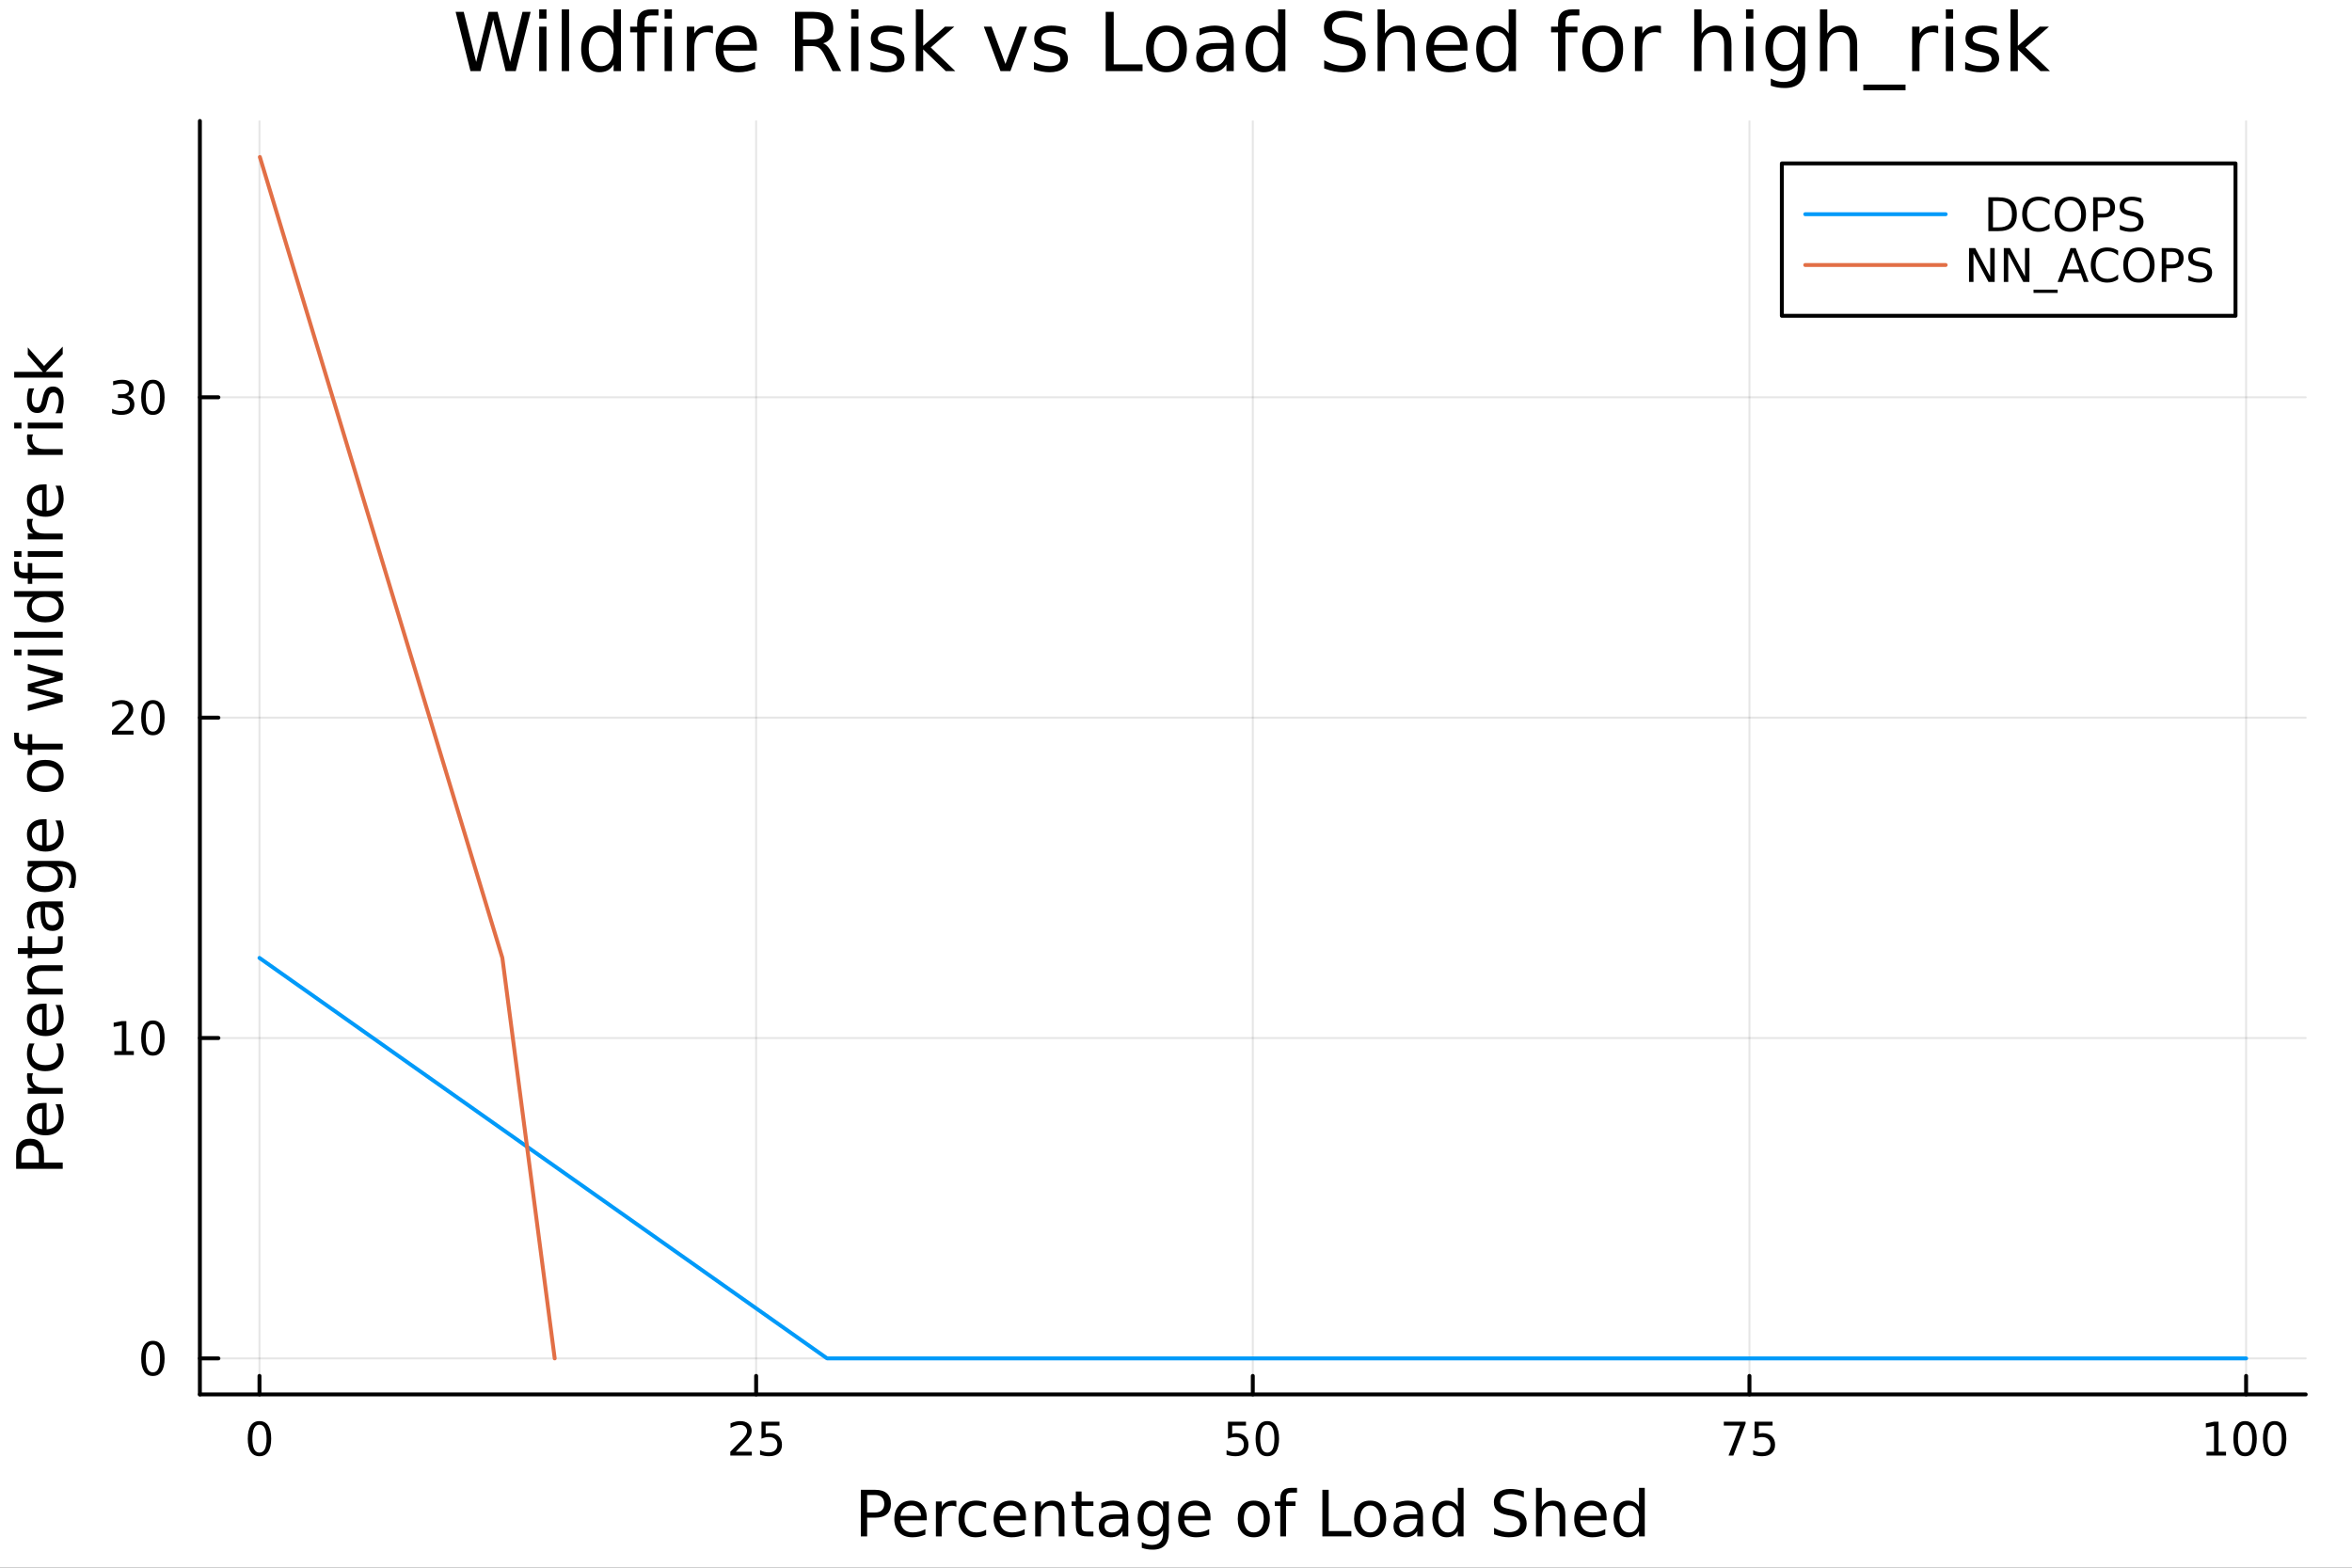 <svg xmlns="http://www.w3.org/2000/svg" xmlns:xlink="http://www.w3.org/1999/xlink" width="600" height="400" viewBox="0 0 2400 1600">
<rect x="0" y="0" width="2400" height="1600" fill="#333333" stroke="none"/>
<defs>
  <clipPath id="clip900">
    <rect x="0" y="0" width="2400" height="1600"></rect>
  </clipPath>
</defs>
<path clip-path="url(#clip900)" d="M0 1600 L2400 1600 L2400 0 L0 0  Z" fill="#ffffff" fill-rule="evenodd" fill-opacity="1"></path>
<defs>
  <clipPath id="clip901">
    <rect x="480" y="0" width="1681" height="1600"></rect>
  </clipPath>
</defs>
<path clip-path="url(#clip900)" d="M203.964 1423.18 L2352.76 1423.18 L2352.76 123.472 L203.964 123.472  Z" fill="#ffffff" fill-rule="evenodd" fill-opacity="1"></path>
<defs>
  <clipPath id="clip902">
    <rect x="203" y="123" width="2150" height="1301"></rect>
  </clipPath>
</defs>
<polyline clip-path="url(#clip902)" style="stroke:#000000; stroke-linecap:round; stroke-linejoin:round; stroke-width:2; stroke-opacity:0.1; fill:none" points="264.778,1423.18 264.778,123.472 "></polyline>
<polyline clip-path="url(#clip902)" style="stroke:#000000; stroke-linecap:round; stroke-linejoin:round; stroke-width:2; stroke-opacity:0.1; fill:none" points="771.569,1423.18 771.569,123.472 "></polyline>
<polyline clip-path="url(#clip902)" style="stroke:#000000; stroke-linecap:round; stroke-linejoin:round; stroke-width:2; stroke-opacity:0.1; fill:none" points="1278.36,1423.18 1278.36,123.472 "></polyline>
<polyline clip-path="url(#clip902)" style="stroke:#000000; stroke-linecap:round; stroke-linejoin:round; stroke-width:2; stroke-opacity:0.1; fill:none" points="1785.15,1423.18 1785.15,123.472 "></polyline>
<polyline clip-path="url(#clip902)" style="stroke:#000000; stroke-linecap:round; stroke-linejoin:round; stroke-width:2; stroke-opacity:0.1; fill:none" points="2291.94,1423.18 2291.94,123.472 "></polyline>
<polyline clip-path="url(#clip900)" style="stroke:#000000; stroke-linecap:round; stroke-linejoin:round; stroke-width:4; stroke-opacity:1; fill:none" points="203.964,1423.18 2352.76,1423.18 "></polyline>
<polyline clip-path="url(#clip900)" style="stroke:#000000; stroke-linecap:round; stroke-linejoin:round; stroke-width:4; stroke-opacity:1; fill:none" points="264.778,1423.18 264.778,1404.28 "></polyline>
<polyline clip-path="url(#clip900)" style="stroke:#000000; stroke-linecap:round; stroke-linejoin:round; stroke-width:4; stroke-opacity:1; fill:none" points="771.569,1423.18 771.569,1404.28 "></polyline>
<polyline clip-path="url(#clip900)" style="stroke:#000000; stroke-linecap:round; stroke-linejoin:round; stroke-width:4; stroke-opacity:1; fill:none" points="1278.36,1423.18 1278.36,1404.28 "></polyline>
<polyline clip-path="url(#clip900)" style="stroke:#000000; stroke-linecap:round; stroke-linejoin:round; stroke-width:4; stroke-opacity:1; fill:none" points="1785.15,1423.18 1785.15,1404.28 "></polyline>
<polyline clip-path="url(#clip900)" style="stroke:#000000; stroke-linecap:round; stroke-linejoin:round; stroke-width:4; stroke-opacity:1; fill:none" points="2291.94,1423.18 2291.94,1404.28 "></polyline>
<path clip-path="url(#clip900)" d="M264.778 1454.1 Q261.167 1454.1 259.339 1457.66 Q257.533 1461.2 257.533 1468.33 Q257.533 1475.44 259.339 1479.01 Q261.167 1482.55 264.778 1482.55 Q268.413 1482.55 270.218 1479.01 Q272.047 1475.44 272.047 1468.33 Q272.047 1461.2 270.218 1457.66 Q268.413 1454.1 264.778 1454.1 M264.778 1450.39 Q270.589 1450.39 273.644 1455 Q276.723 1459.58 276.723 1468.33 Q276.723 1477.06 273.644 1481.67 Q270.589 1486.25 264.778 1486.25 Q258.968 1486.25 255.89 1481.67 Q252.834 1477.06 252.834 1468.33 Q252.834 1459.58 255.89 1455 Q258.968 1450.39 264.778 1450.39 Z" fill="#000000" fill-rule="nonzero" fill-opacity="1"></path><path clip-path="url(#clip900)" d="M750.84 1481.64 L767.159 1481.64 L767.159 1485.58 L745.215 1485.58 L745.215 1481.64 Q747.877 1478.89 752.46 1474.26 Q757.067 1469.61 758.247 1468.27 Q760.493 1465.74 761.372 1464.01 Q762.275 1462.25 762.275 1460.56 Q762.275 1457.8 760.331 1456.07 Q758.409 1454.33 755.308 1454.33 Q753.109 1454.33 750.655 1455.09 Q748.224 1455.86 745.447 1457.41 L745.447 1452.69 Q748.271 1451.55 750.724 1450.97 Q753.178 1450.39 755.215 1450.39 Q760.585 1450.39 763.78 1453.08 Q766.974 1455.77 766.974 1460.26 Q766.974 1462.39 766.164 1464.31 Q765.377 1466.2 763.271 1468.8 Q762.692 1469.47 759.59 1472.69 Q756.488 1475.88 750.84 1481.64 Z" fill="#000000" fill-rule="nonzero" fill-opacity="1"></path><path clip-path="url(#clip900)" d="M777.02 1451.02 L795.377 1451.02 L795.377 1454.96 L781.303 1454.96 L781.303 1463.43 Q782.321 1463.08 783.34 1462.92 Q784.358 1462.73 785.377 1462.73 Q791.164 1462.73 794.544 1465.9 Q797.923 1469.08 797.923 1474.49 Q797.923 1480.07 794.451 1483.17 Q790.979 1486.25 784.659 1486.25 Q782.483 1486.25 780.215 1485.88 Q777.97 1485.51 775.562 1484.77 L775.562 1480.07 Q777.645 1481.2 779.868 1481.76 Q782.09 1482.32 784.567 1482.32 Q788.571 1482.32 790.909 1480.21 Q793.247 1478.1 793.247 1474.49 Q793.247 1470.88 790.909 1468.77 Q788.571 1466.67 784.567 1466.67 Q782.692 1466.67 780.817 1467.08 Q778.965 1467.5 777.02 1468.38 L777.02 1451.02 Z" fill="#000000" fill-rule="nonzero" fill-opacity="1"></path><path clip-path="url(#clip900)" d="M1253.06 1451.02 L1271.42 1451.02 L1271.42 1454.96 L1257.34 1454.96 L1257.34 1463.43 Q1258.36 1463.08 1259.38 1462.92 Q1260.4 1462.73 1261.42 1462.73 Q1267.2 1462.73 1270.58 1465.9 Q1273.96 1469.08 1273.96 1474.49 Q1273.96 1480.07 1270.49 1483.17 Q1267.02 1486.25 1260.7 1486.25 Q1258.52 1486.25 1256.25 1485.88 Q1254.01 1485.51 1251.6 1484.77 L1251.6 1480.07 Q1253.68 1481.2 1255.91 1481.76 Q1258.13 1482.32 1260.61 1482.32 Q1264.61 1482.32 1266.95 1480.21 Q1269.29 1478.1 1269.29 1474.49 Q1269.29 1470.88 1266.95 1468.77 Q1264.61 1466.67 1260.61 1466.67 Q1258.73 1466.67 1256.86 1467.08 Q1255 1467.5 1253.06 1468.38 L1253.06 1451.02 Z" fill="#000000" fill-rule="nonzero" fill-opacity="1"></path><path clip-path="url(#clip900)" d="M1293.17 1454.1 Q1289.56 1454.1 1287.73 1457.66 Q1285.93 1461.2 1285.93 1468.33 Q1285.93 1475.44 1287.73 1479.01 Q1289.56 1482.55 1293.17 1482.55 Q1296.81 1482.55 1298.61 1479.01 Q1300.44 1475.44 1300.44 1468.33 Q1300.44 1461.2 1298.61 1457.66 Q1296.81 1454.1 1293.17 1454.1 M1293.17 1450.39 Q1298.98 1450.39 1302.04 1455 Q1305.12 1459.58 1305.12 1468.33 Q1305.12 1477.06 1302.04 1481.67 Q1298.98 1486.25 1293.17 1486.25 Q1287.36 1486.25 1284.29 1481.67 Q1281.23 1477.06 1281.23 1468.33 Q1281.23 1459.58 1284.29 1455 Q1287.36 1450.39 1293.17 1450.39 Z" fill="#000000" fill-rule="nonzero" fill-opacity="1"></path><path clip-path="url(#clip900)" d="M1759 1451.02 L1781.23 1451.02 L1781.23 1453.01 L1768.68 1485.58 L1763.8 1485.58 L1775.6 1454.96 L1759 1454.96 L1759 1451.02 Z" fill="#000000" fill-rule="nonzero" fill-opacity="1"></path><path clip-path="url(#clip900)" d="M1790.39 1451.02 L1808.75 1451.02 L1808.75 1454.96 L1794.68 1454.96 L1794.68 1463.43 Q1795.69 1463.08 1796.71 1462.92 Q1797.73 1462.73 1798.75 1462.73 Q1804.54 1462.73 1807.92 1465.9 Q1811.3 1469.08 1811.3 1474.49 Q1811.3 1480.07 1807.82 1483.17 Q1804.35 1486.25 1798.03 1486.25 Q1795.86 1486.25 1793.59 1485.88 Q1791.34 1485.51 1788.94 1484.77 L1788.94 1480.07 Q1791.02 1481.2 1793.24 1481.76 Q1795.46 1482.32 1797.94 1482.32 Q1801.94 1482.32 1804.28 1480.21 Q1806.62 1478.1 1806.62 1474.49 Q1806.62 1470.88 1804.28 1468.77 Q1801.94 1466.67 1797.94 1466.67 Q1796.06 1466.67 1794.19 1467.08 Q1792.34 1467.5 1790.39 1468.38 L1790.39 1451.02 Z" fill="#000000" fill-rule="nonzero" fill-opacity="1"></path><path clip-path="url(#clip900)" d="M2251.55 1481.64 L2259.19 1481.64 L2259.19 1455.28 L2250.88 1456.95 L2250.88 1452.69 L2259.14 1451.02 L2263.82 1451.02 L2263.82 1481.64 L2271.46 1481.64 L2271.46 1485.58 L2251.55 1485.58 L2251.55 1481.64 Z" fill="#000000" fill-rule="nonzero" fill-opacity="1"></path><path clip-path="url(#clip900)" d="M2290.9 1454.1 Q2287.29 1454.1 2285.46 1457.66 Q2283.65 1461.2 2283.65 1468.33 Q2283.65 1475.44 2285.46 1479.01 Q2287.29 1482.55 2290.9 1482.55 Q2294.53 1482.55 2296.34 1479.01 Q2298.17 1475.44 2298.17 1468.33 Q2298.17 1461.2 2296.34 1457.66 Q2294.53 1454.1 2290.9 1454.1 M2290.9 1450.39 Q2296.71 1450.39 2299.77 1455 Q2302.84 1459.58 2302.84 1468.33 Q2302.84 1477.06 2299.77 1481.67 Q2296.71 1486.25 2290.9 1486.25 Q2285.09 1486.25 2282.01 1481.67 Q2278.95 1477.06 2278.95 1468.33 Q2278.95 1459.58 2282.01 1455 Q2285.09 1450.39 2290.9 1450.39 Z" fill="#000000" fill-rule="nonzero" fill-opacity="1"></path><path clip-path="url(#clip900)" d="M2321.06 1454.1 Q2317.45 1454.1 2315.62 1457.66 Q2313.82 1461.2 2313.82 1468.33 Q2313.82 1475.44 2315.62 1479.01 Q2317.45 1482.55 2321.06 1482.55 Q2324.7 1482.55 2326.5 1479.01 Q2328.33 1475.44 2328.33 1468.33 Q2328.33 1461.2 2326.5 1457.66 Q2324.7 1454.1 2321.06 1454.1 M2321.06 1450.39 Q2326.87 1450.39 2329.93 1455 Q2333.01 1459.58 2333.01 1468.33 Q2333.01 1477.06 2329.93 1481.67 Q2326.87 1486.25 2321.06 1486.25 Q2315.25 1486.25 2312.17 1481.67 Q2309.12 1477.06 2309.12 1468.33 Q2309.12 1459.58 2312.17 1455 Q2315.25 1450.39 2321.06 1450.39 Z" fill="#000000" fill-rule="nonzero" fill-opacity="1"></path><path clip-path="url(#clip900)" d="M884.832 1525.81 L884.832 1543.66 L892.916 1543.66 Q897.404 1543.66 899.855 1541.34 Q902.306 1539.02 902.306 1534.72 Q902.306 1530.45 899.855 1528.13 Q897.404 1525.81 892.916 1525.81 L884.832 1525.81 M878.402 1520.52 L892.916 1520.52 Q900.905 1520.52 904.979 1524.15 Q909.085 1527.75 909.085 1534.72 Q909.085 1541.75 904.979 1545.35 Q900.905 1548.95 892.916 1548.95 L884.832 1548.95 L884.832 1568.04 L878.402 1568.04 L878.402 1520.52 Z" fill="#000000" fill-rule="nonzero" fill-opacity="1"></path><path clip-path="url(#clip900)" d="M945.624 1548.76 L945.624 1551.62 L918.697 1551.62 Q919.079 1557.67 922.326 1560.85 Q925.604 1564 931.429 1564 Q934.803 1564 937.954 1563.17 Q941.136 1562.35 944.256 1560.69 L944.256 1566.23 Q941.105 1567.57 937.794 1568.27 Q934.484 1568.97 931.079 1568.97 Q922.549 1568.97 917.551 1564 Q912.586 1559.04 912.586 1550.57 Q912.586 1541.82 917.297 1536.69 Q922.039 1531.54 930.06 1531.54 Q937.253 1531.54 941.423 1536.18 Q945.624 1540.8 945.624 1548.76 M939.768 1547.04 Q939.704 1542.23 937.062 1539.37 Q934.452 1536.5 930.124 1536.5 Q925.222 1536.5 922.262 1539.27 Q919.334 1542.04 918.888 1547.07 L939.768 1547.04 Z" fill="#000000" fill-rule="nonzero" fill-opacity="1"></path><path clip-path="url(#clip900)" d="M975.893 1537.87 Q974.907 1537.3 973.729 1537.04 Q972.583 1536.76 971.183 1536.76 Q966.217 1536.76 963.544 1540 Q960.902 1543.22 960.902 1549.27 L960.902 1568.04 L955.014 1568.04 L955.014 1532.4 L960.902 1532.4 L960.902 1537.93 Q962.748 1534.69 965.708 1533.13 Q968.668 1531.54 972.901 1531.54 Q973.506 1531.54 974.238 1531.63 Q974.97 1531.7 975.861 1531.85 L975.893 1537.87 Z" fill="#000000" fill-rule="nonzero" fill-opacity="1"></path><path clip-path="url(#clip900)" d="M1006.26 1533.76 L1006.26 1539.24 Q1003.77 1537.87 1001.26 1537.2 Q998.778 1536.5 996.232 1536.5 Q990.534 1536.5 987.383 1540.13 Q984.232 1543.73 984.232 1550.25 Q984.232 1556.78 987.383 1560.4 Q990.534 1564 996.232 1564 Q998.778 1564 1001.26 1563.33 Q1003.77 1562.63 1006.26 1561.26 L1006.26 1566.68 Q1003.81 1567.82 1001.17 1568.39 Q998.555 1568.97 995.595 1568.97 Q987.542 1568.97 982.8 1563.91 Q978.058 1558.85 978.058 1550.25 Q978.058 1541.53 982.832 1536.53 Q987.638 1531.54 995.977 1531.54 Q998.682 1531.54 1001.26 1532.11 Q1003.84 1532.65 1006.26 1533.76 Z" fill="#000000" fill-rule="nonzero" fill-opacity="1"></path><path clip-path="url(#clip900)" d="M1046.93 1548.76 L1046.93 1551.62 L1020.01 1551.62 Q1020.39 1557.67 1023.64 1560.85 Q1026.91 1564 1032.74 1564 Q1036.11 1564 1039.26 1563.17 Q1042.45 1562.35 1045.57 1560.69 L1045.57 1566.23 Q1042.41 1567.57 1039.1 1568.27 Q1035.79 1568.97 1032.39 1568.97 Q1023.86 1568.97 1018.86 1564 Q1013.9 1559.04 1013.9 1550.57 Q1013.9 1541.82 1018.61 1536.69 Q1023.35 1531.54 1031.37 1531.54 Q1038.56 1531.54 1042.73 1536.18 Q1046.93 1540.8 1046.93 1548.76 M1041.08 1547.04 Q1041.01 1542.23 1038.37 1539.37 Q1035.76 1536.5 1031.43 1536.5 Q1026.53 1536.5 1023.57 1539.27 Q1020.64 1542.04 1020.2 1547.07 L1041.08 1547.04 Z" fill="#000000" fill-rule="nonzero" fill-opacity="1"></path><path clip-path="url(#clip900)" d="M1086.18 1546.53 L1086.18 1568.04 L1080.32 1568.04 L1080.32 1546.72 Q1080.32 1541.66 1078.35 1539.14 Q1076.38 1536.63 1072.43 1536.63 Q1067.69 1536.63 1064.95 1539.65 Q1062.21 1542.68 1062.21 1547.9 L1062.21 1568.04 L1056.32 1568.04 L1056.32 1532.4 L1062.21 1532.4 L1062.21 1537.93 Q1064.31 1534.72 1067.15 1533.13 Q1070.01 1531.54 1073.73 1531.54 Q1079.88 1531.54 1083.03 1535.36 Q1086.18 1539.14 1086.18 1546.53 Z" fill="#000000" fill-rule="nonzero" fill-opacity="1"></path><path clip-path="url(#clip900)" d="M1103.65 1522.27 L1103.65 1532.4 L1115.72 1532.4 L1115.72 1536.95 L1103.65 1536.95 L1103.65 1556.3 Q1103.65 1560.66 1104.83 1561.9 Q1106.04 1563.14 1109.7 1563.14 L1115.72 1563.14 L1115.72 1568.04 L1109.7 1568.04 Q1102.92 1568.04 1100.34 1565.53 Q1097.76 1562.98 1097.76 1556.3 L1097.76 1536.95 L1093.47 1536.95 L1093.47 1532.4 L1097.76 1532.4 L1097.76 1522.27 L1103.65 1522.27 Z" fill="#000000" fill-rule="nonzero" fill-opacity="1"></path><path clip-path="url(#clip900)" d="M1139.62 1550.12 Q1132.52 1550.12 1129.78 1551.75 Q1127.05 1553.37 1127.05 1557.29 Q1127.05 1560.4 1129.08 1562.25 Q1131.15 1564.07 1134.69 1564.07 Q1139.56 1564.07 1142.48 1560.63 Q1145.44 1557.16 1145.44 1551.43 L1145.44 1550.12 L1139.62 1550.12 M1151.3 1547.71 L1151.3 1568.04 L1145.44 1568.04 L1145.44 1562.63 Q1143.44 1565.88 1140.45 1567.44 Q1137.45 1568.97 1133.13 1568.97 Q1127.65 1568.97 1124.41 1565.91 Q1121.19 1562.82 1121.19 1557.67 Q1121.19 1551.65 1125.2 1548.6 Q1129.24 1545.54 1137.23 1545.54 L1145.44 1545.54 L1145.44 1544.97 Q1145.44 1540.93 1142.77 1538.73 Q1140.13 1536.5 1135.32 1536.5 Q1132.27 1536.5 1129.37 1537.23 Q1126.47 1537.97 1123.8 1539.43 L1123.8 1534.02 Q1127.02 1532.78 1130.04 1532.17 Q1133.06 1531.54 1135.93 1531.54 Q1143.66 1531.54 1147.48 1535.55 Q1151.3 1539.56 1151.3 1547.71 Z" fill="#000000" fill-rule="nonzero" fill-opacity="1"></path><path clip-path="url(#clip900)" d="M1186.82 1549.81 Q1186.82 1543.44 1184.18 1539.94 Q1181.57 1536.44 1176.83 1536.44 Q1172.12 1536.44 1169.47 1539.94 Q1166.86 1543.44 1166.86 1549.81 Q1166.86 1556.14 1169.47 1559.64 Q1172.12 1563.14 1176.83 1563.14 Q1181.57 1563.14 1184.18 1559.64 Q1186.82 1556.14 1186.82 1549.81 M1192.68 1563.62 Q1192.68 1572.72 1188.64 1577.15 Q1184.59 1581.6 1176.25 1581.6 Q1173.17 1581.6 1170.43 1581.13 Q1167.69 1580.68 1165.11 1579.72 L1165.11 1574.03 Q1167.69 1575.43 1170.21 1576.1 Q1172.72 1576.76 1175.33 1576.76 Q1181.09 1576.76 1183.96 1573.74 Q1186.82 1570.75 1186.82 1564.67 L1186.82 1561.77 Q1185.01 1564.92 1182.17 1566.48 Q1179.34 1568.04 1175.39 1568.04 Q1168.84 1568.04 1164.83 1563.05 Q1160.82 1558.05 1160.82 1549.81 Q1160.82 1541.53 1164.83 1536.53 Q1168.84 1531.54 1175.39 1531.54 Q1179.34 1531.54 1182.17 1533.1 Q1185.01 1534.66 1186.82 1537.81 L1186.82 1532.4 L1192.68 1532.4 L1192.68 1563.62 Z" fill="#000000" fill-rule="nonzero" fill-opacity="1"></path><path clip-path="url(#clip900)" d="M1235.23 1548.76 L1235.23 1551.62 L1208.31 1551.62 Q1208.69 1557.67 1211.93 1560.85 Q1215.21 1564 1221.04 1564 Q1224.41 1564 1227.56 1563.17 Q1230.74 1562.35 1233.86 1560.69 L1233.86 1566.23 Q1230.71 1567.57 1227.4 1568.27 Q1224.09 1568.97 1220.69 1568.97 Q1212.16 1568.97 1207.16 1564 Q1202.19 1559.04 1202.19 1550.57 Q1202.19 1541.82 1206.9 1536.69 Q1211.65 1531.54 1219.67 1531.54 Q1226.86 1531.54 1231.03 1536.18 Q1235.23 1540.8 1235.23 1548.76 M1229.38 1547.04 Q1229.31 1542.23 1226.67 1539.37 Q1224.06 1536.5 1219.73 1536.5 Q1214.83 1536.5 1211.87 1539.27 Q1208.94 1542.04 1208.5 1547.07 L1229.38 1547.04 Z" fill="#000000" fill-rule="nonzero" fill-opacity="1"></path><path clip-path="url(#clip900)" d="M1279.38 1536.5 Q1274.67 1536.5 1271.93 1540.19 Q1269.19 1543.85 1269.19 1550.25 Q1269.19 1556.65 1271.9 1560.34 Q1274.64 1564 1279.38 1564 Q1284.06 1564 1286.79 1560.31 Q1289.53 1556.62 1289.53 1550.25 Q1289.53 1543.92 1286.79 1540.23 Q1284.06 1536.5 1279.38 1536.5 M1279.38 1531.54 Q1287.02 1531.54 1291.38 1536.5 Q1295.74 1541.47 1295.74 1550.25 Q1295.74 1559 1291.38 1564 Q1287.02 1568.97 1279.38 1568.97 Q1271.71 1568.97 1267.35 1564 Q1263.02 1559 1263.02 1550.25 Q1263.02 1541.47 1267.35 1536.5 Q1271.71 1531.54 1279.38 1531.54 Z" fill="#000000" fill-rule="nonzero" fill-opacity="1"></path><path clip-path="url(#clip900)" d="M1323.49 1518.52 L1323.49 1523.39 L1317.89 1523.39 Q1314.74 1523.39 1313.5 1524.66 Q1312.29 1525.93 1312.29 1529.24 L1312.29 1532.4 L1321.93 1532.4 L1321.93 1536.95 L1312.29 1536.95 L1312.29 1568.04 L1306.4 1568.04 L1306.4 1536.95 L1300.8 1536.95 L1300.8 1532.4 L1306.4 1532.4 L1306.4 1529.91 Q1306.4 1523.96 1309.17 1521.26 Q1311.94 1518.52 1317.95 1518.52 L1323.49 1518.52 Z" fill="#000000" fill-rule="nonzero" fill-opacity="1"></path><path clip-path="url(#clip900)" d="M1349.37 1520.52 L1355.8 1520.52 L1355.8 1562.63 L1378.94 1562.63 L1378.94 1568.04 L1349.37 1568.04 L1349.37 1520.52 Z" fill="#000000" fill-rule="nonzero" fill-opacity="1"></path><path clip-path="url(#clip900)" d="M1398.1 1536.5 Q1393.39 1536.5 1390.65 1540.19 Q1387.91 1543.85 1387.91 1550.25 Q1387.91 1556.65 1390.62 1560.34 Q1393.36 1564 1398.1 1564 Q1402.78 1564 1405.51 1560.31 Q1408.25 1556.62 1408.25 1550.25 Q1408.25 1543.92 1405.51 1540.23 Q1402.78 1536.5 1398.1 1536.5 M1398.1 1531.54 Q1405.74 1531.54 1410.1 1536.5 Q1414.46 1541.47 1414.46 1550.25 Q1414.46 1559 1410.1 1564 Q1405.74 1568.97 1398.1 1568.97 Q1390.43 1568.97 1386.07 1564 Q1381.74 1559 1381.74 1550.25 Q1381.74 1541.47 1386.07 1536.5 Q1390.43 1531.54 1398.1 1531.54 Z" fill="#000000" fill-rule="nonzero" fill-opacity="1"></path><path clip-path="url(#clip900)" d="M1440.37 1550.12 Q1433.27 1550.12 1430.53 1551.75 Q1427.79 1553.37 1427.79 1557.29 Q1427.79 1560.4 1429.83 1562.25 Q1431.9 1564.07 1435.43 1564.07 Q1440.3 1564.07 1443.23 1560.63 Q1446.19 1557.16 1446.19 1551.43 L1446.19 1550.12 L1440.37 1550.12 M1452.05 1547.71 L1452.05 1568.04 L1446.19 1568.04 L1446.19 1562.63 Q1444.19 1565.88 1441.19 1567.44 Q1438.2 1568.97 1433.87 1568.97 Q1428.4 1568.97 1425.15 1565.91 Q1421.94 1562.82 1421.94 1557.67 Q1421.94 1551.65 1425.95 1548.6 Q1429.99 1545.54 1437.98 1545.54 L1446.19 1545.54 L1446.19 1544.97 Q1446.19 1540.93 1443.52 1538.73 Q1440.88 1536.5 1436.07 1536.5 Q1433.01 1536.5 1430.12 1537.23 Q1427.22 1537.97 1424.55 1539.43 L1424.55 1534.02 Q1427.76 1532.78 1430.79 1532.17 Q1433.81 1531.54 1436.67 1531.54 Q1444.41 1531.54 1448.23 1535.55 Q1452.05 1539.56 1452.05 1547.71 Z" fill="#000000" fill-rule="nonzero" fill-opacity="1"></path><path clip-path="url(#clip900)" d="M1487.57 1537.81 L1487.57 1518.52 L1493.43 1518.52 L1493.43 1568.04 L1487.57 1568.04 L1487.57 1562.7 Q1485.72 1565.88 1482.89 1567.44 Q1480.09 1568.97 1476.14 1568.97 Q1469.68 1568.97 1465.61 1563.81 Q1461.56 1558.65 1461.56 1550.25 Q1461.56 1541.85 1465.61 1536.69 Q1469.68 1531.54 1476.14 1531.54 Q1480.09 1531.54 1482.89 1533.1 Q1485.72 1534.62 1487.57 1537.81 M1467.61 1550.25 Q1467.61 1556.71 1470.25 1560.4 Q1472.93 1564.07 1477.57 1564.07 Q1482.22 1564.07 1484.9 1560.4 Q1487.57 1556.71 1487.57 1550.25 Q1487.57 1543.79 1484.9 1540.13 Q1482.22 1536.44 1477.57 1536.44 Q1472.93 1536.44 1470.25 1540.13 Q1467.61 1543.79 1467.61 1550.25 Z" fill="#000000" fill-rule="nonzero" fill-opacity="1"></path><path clip-path="url(#clip900)" d="M1554.95 1522.08 L1554.95 1528.35 Q1551.29 1526.6 1548.04 1525.74 Q1544.8 1524.88 1541.77 1524.88 Q1536.52 1524.88 1533.66 1526.92 Q1530.82 1528.96 1530.82 1532.71 Q1530.82 1535.87 1532.7 1537.49 Q1534.61 1539.08 1539.89 1540.07 L1543.78 1540.86 Q1550.97 1542.23 1554.38 1545.7 Q1557.81 1549.14 1557.81 1554.93 Q1557.81 1561.84 1553.17 1565.4 Q1548.55 1568.97 1539.61 1568.97 Q1536.23 1568.97 1532.42 1568.2 Q1528.63 1567.44 1524.55 1565.94 L1524.55 1559.32 Q1528.47 1561.52 1532.22 1562.63 Q1535.98 1563.75 1539.61 1563.75 Q1545.11 1563.75 1548.11 1561.58 Q1551.1 1559.42 1551.1 1555.41 Q1551.1 1551.91 1548.93 1549.93 Q1546.8 1547.96 1541.9 1546.97 L1537.99 1546.21 Q1530.79 1544.78 1527.58 1541.72 Q1524.36 1538.67 1524.36 1533.22 Q1524.36 1526.92 1528.79 1523.29 Q1533.24 1519.66 1541.04 1519.66 Q1544.38 1519.66 1547.85 1520.27 Q1551.32 1520.87 1554.95 1522.08 Z" fill="#000000" fill-rule="nonzero" fill-opacity="1"></path><path clip-path="url(#clip900)" d="M1597.22 1546.53 L1597.22 1568.04 L1591.36 1568.04 L1591.36 1546.72 Q1591.36 1541.66 1589.39 1539.14 Q1587.41 1536.63 1583.47 1536.63 Q1578.73 1536.63 1575.99 1539.65 Q1573.25 1542.68 1573.25 1547.9 L1573.25 1568.04 L1567.36 1568.04 L1567.36 1518.52 L1573.25 1518.52 L1573.25 1537.93 Q1575.35 1534.72 1578.18 1533.13 Q1581.05 1531.54 1584.77 1531.54 Q1590.92 1531.54 1594.07 1535.36 Q1597.22 1539.14 1597.22 1546.53 Z" fill="#000000" fill-rule="nonzero" fill-opacity="1"></path><path clip-path="url(#clip900)" d="M1639.39 1548.76 L1639.39 1551.62 L1612.46 1551.62 Q1612.85 1557.67 1616.09 1560.85 Q1619.37 1564 1625.2 1564 Q1628.57 1564 1631.72 1563.17 Q1634.9 1562.35 1638.02 1560.69 L1638.02 1566.23 Q1634.87 1567.57 1631.56 1568.27 Q1628.25 1568.97 1624.85 1568.97 Q1616.32 1568.97 1611.32 1564 Q1606.35 1559.04 1606.35 1550.57 Q1606.35 1541.82 1611.06 1536.69 Q1615.81 1531.54 1623.83 1531.54 Q1631.02 1531.54 1635.19 1536.18 Q1639.39 1540.8 1639.39 1548.76 M1633.53 1547.04 Q1633.47 1542.23 1630.83 1539.37 Q1628.22 1536.5 1623.89 1536.5 Q1618.99 1536.5 1616.03 1539.27 Q1613.1 1542.04 1612.65 1547.07 L1633.53 1547.04 Z" fill="#000000" fill-rule="nonzero" fill-opacity="1"></path><path clip-path="url(#clip900)" d="M1672.46 1537.81 L1672.46 1518.52 L1678.32 1518.52 L1678.32 1568.04 L1672.46 1568.04 L1672.46 1562.7 Q1670.61 1565.88 1667.78 1567.44 Q1664.98 1568.97 1661.03 1568.97 Q1654.57 1568.97 1650.5 1563.81 Q1646.46 1558.65 1646.46 1550.25 Q1646.46 1541.85 1650.5 1536.69 Q1654.57 1531.54 1661.03 1531.54 Q1664.98 1531.54 1667.78 1533.1 Q1670.61 1534.62 1672.46 1537.81 M1652.5 1550.25 Q1652.5 1556.71 1655.15 1560.4 Q1657.82 1564.07 1662.47 1564.07 Q1667.11 1564.07 1669.79 1560.4 Q1672.46 1556.71 1672.46 1550.25 Q1672.46 1543.79 1669.79 1540.13 Q1667.11 1536.44 1662.47 1536.44 Q1657.82 1536.44 1655.15 1540.13 Q1652.5 1543.79 1652.5 1550.25 Z" fill="#000000" fill-rule="nonzero" fill-opacity="1"></path><polyline clip-path="url(#clip902)" style="stroke:#000000; stroke-linecap:round; stroke-linejoin:round; stroke-width:2; stroke-opacity:0.1; fill:none" points="203.964,1386.4 2352.76,1386.4 "></polyline>
<polyline clip-path="url(#clip902)" style="stroke:#000000; stroke-linecap:round; stroke-linejoin:round; stroke-width:2; stroke-opacity:0.1; fill:none" points="203.964,1059.43 2352.76,1059.43 "></polyline>
<polyline clip-path="url(#clip902)" style="stroke:#000000; stroke-linecap:round; stroke-linejoin:round; stroke-width:2; stroke-opacity:0.1; fill:none" points="203.964,732.455 2352.76,732.455 "></polyline>
<polyline clip-path="url(#clip902)" style="stroke:#000000; stroke-linecap:round; stroke-linejoin:round; stroke-width:2; stroke-opacity:0.1; fill:none" points="203.964,405.484 2352.76,405.484 "></polyline>
<polyline clip-path="url(#clip900)" style="stroke:#000000; stroke-linecap:round; stroke-linejoin:round; stroke-width:4; stroke-opacity:1; fill:none" points="203.964,1423.18 203.964,123.472 "></polyline>
<polyline clip-path="url(#clip900)" style="stroke:#000000; stroke-linecap:round; stroke-linejoin:round; stroke-width:4; stroke-opacity:1; fill:none" points="203.964,1386.4 222.861,1386.4 "></polyline>
<polyline clip-path="url(#clip900)" style="stroke:#000000; stroke-linecap:round; stroke-linejoin:round; stroke-width:4; stroke-opacity:1; fill:none" points="203.964,1059.43 222.861,1059.43 "></polyline>
<polyline clip-path="url(#clip900)" style="stroke:#000000; stroke-linecap:round; stroke-linejoin:round; stroke-width:4; stroke-opacity:1; fill:none" points="203.964,732.455 222.861,732.455 "></polyline>
<polyline clip-path="url(#clip900)" style="stroke:#000000; stroke-linecap:round; stroke-linejoin:round; stroke-width:4; stroke-opacity:1; fill:none" points="203.964,405.484 222.861,405.484 "></polyline>
<path clip-path="url(#clip900)" d="M156.019 1372.19 Q152.408 1372.19 150.579 1375.76 Q148.774 1379.3 148.774 1386.43 Q148.774 1393.54 150.579 1397.1 Q152.408 1400.64 156.019 1400.64 Q159.653 1400.64 161.459 1397.1 Q163.288 1393.54 163.288 1386.43 Q163.288 1379.3 161.459 1375.76 Q159.653 1372.19 156.019 1372.19 M156.019 1368.49 Q161.829 1368.49 164.885 1373.1 Q167.964 1377.68 167.964 1386.43 Q167.964 1395.16 164.885 1399.76 Q161.829 1404.35 156.019 1404.35 Q150.209 1404.35 147.13 1399.76 Q144.075 1395.16 144.075 1386.43 Q144.075 1377.68 147.13 1373.1 Q150.209 1368.49 156.019 1368.49 Z" fill="#000000" fill-rule="nonzero" fill-opacity="1"></path><path clip-path="url(#clip900)" d="M116.668 1072.77 L124.306 1072.77 L124.306 1046.4 L115.996 1048.07 L115.996 1043.81 L124.26 1042.15 L128.936 1042.15 L128.936 1072.77 L136.575 1072.77 L136.575 1076.71 L116.668 1076.71 L116.668 1072.77 Z" fill="#000000" fill-rule="nonzero" fill-opacity="1"></path><path clip-path="url(#clip900)" d="M156.019 1045.22 Q152.408 1045.22 150.579 1048.79 Q148.774 1052.33 148.774 1059.46 Q148.774 1066.57 150.579 1070.13 Q152.408 1073.67 156.019 1073.67 Q159.653 1073.67 161.459 1070.13 Q163.288 1066.57 163.288 1059.46 Q163.288 1052.33 161.459 1048.79 Q159.653 1045.22 156.019 1045.22 M156.019 1041.52 Q161.829 1041.52 164.885 1046.13 Q167.964 1050.71 167.964 1059.46 Q167.964 1068.19 164.885 1072.79 Q161.829 1077.38 156.019 1077.38 Q150.209 1077.38 147.13 1072.79 Q144.075 1068.19 144.075 1059.46 Q144.075 1050.71 147.13 1046.13 Q150.209 1041.52 156.019 1041.52 Z" fill="#000000" fill-rule="nonzero" fill-opacity="1"></path><path clip-path="url(#clip900)" d="M119.885 745.8 L136.204 745.8 L136.204 749.735 L114.26 749.735 L114.26 745.8 Q116.922 743.045 121.505 738.415 Q126.112 733.763 127.292 732.42 Q129.538 729.897 130.417 728.161 Q131.32 726.401 131.32 724.712 Q131.32 721.957 129.376 720.221 Q127.455 718.485 124.353 718.485 Q122.154 718.485 119.7 719.249 Q117.269 720.013 114.492 721.564 L114.492 716.841 Q117.316 715.707 119.769 715.128 Q122.223 714.55 124.26 714.55 Q129.63 714.55 132.825 717.235 Q136.019 719.92 136.019 724.411 Q136.019 726.54 135.209 728.462 Q134.422 730.36 132.316 732.952 Q131.737 733.624 128.635 736.841 Q125.533 740.036 119.885 745.8 Z" fill="#000000" fill-rule="nonzero" fill-opacity="1"></path><path clip-path="url(#clip900)" d="M156.019 718.253 Q152.408 718.253 150.579 721.818 Q148.774 725.36 148.774 732.489 Q148.774 739.596 150.579 743.161 Q152.408 746.702 156.019 746.702 Q159.653 746.702 161.459 743.161 Q163.288 739.596 163.288 732.489 Q163.288 725.36 161.459 721.818 Q159.653 718.253 156.019 718.253 M156.019 714.55 Q161.829 714.55 164.885 719.156 Q167.964 723.739 167.964 732.489 Q167.964 741.216 164.885 745.823 Q161.829 750.406 156.019 750.406 Q150.209 750.406 147.13 745.823 Q144.075 741.216 144.075 732.489 Q144.075 723.739 147.13 719.156 Q150.209 714.55 156.019 714.55 Z" fill="#000000" fill-rule="nonzero" fill-opacity="1"></path><path clip-path="url(#clip900)" d="M130.024 404.13 Q133.38 404.848 135.255 407.116 Q137.154 409.385 137.154 412.718 Q137.154 417.834 133.635 420.635 Q130.117 423.435 123.635 423.435 Q121.459 423.435 119.144 422.996 Q116.853 422.579 114.399 421.723 L114.399 417.209 Q116.343 418.343 118.658 418.922 Q120.973 419.5 123.496 419.5 Q127.894 419.5 130.186 417.764 Q132.501 416.028 132.501 412.718 Q132.501 409.662 130.348 407.949 Q128.218 406.213 124.399 406.213 L120.371 406.213 L120.371 402.371 L124.584 402.371 Q128.033 402.371 129.862 401.005 Q131.691 399.616 131.691 397.024 Q131.691 394.362 129.792 392.95 Q127.917 391.514 124.399 391.514 Q122.478 391.514 120.279 391.931 Q118.08 392.348 115.441 393.227 L115.441 389.061 Q118.103 388.32 120.418 387.95 Q122.755 387.579 124.816 387.579 Q130.14 387.579 133.242 390.01 Q136.343 392.417 136.343 396.537 Q136.343 399.408 134.7 401.399 Q133.056 403.366 130.024 404.13 Z" fill="#000000" fill-rule="nonzero" fill-opacity="1"></path><path clip-path="url(#clip900)" d="M156.019 391.283 Q152.408 391.283 150.579 394.848 Q148.774 398.389 148.774 405.519 Q148.774 412.625 150.579 416.19 Q152.408 419.732 156.019 419.732 Q159.653 419.732 161.459 416.19 Q163.288 412.625 163.288 405.519 Q163.288 398.389 161.459 394.848 Q159.653 391.283 156.019 391.283 M156.019 387.579 Q161.829 387.579 164.885 392.186 Q167.964 396.769 167.964 405.519 Q167.964 414.246 164.885 418.852 Q161.829 423.435 156.019 423.435 Q150.209 423.435 147.13 418.852 Q144.075 414.246 144.075 405.519 Q144.075 396.769 147.13 392.186 Q150.209 387.579 156.019 387.579 Z" fill="#000000" fill-rule="nonzero" fill-opacity="1"></path><path clip-path="url(#clip900)" d="M21.768 1186.48 L39.623 1186.48 L39.623 1178.39 Q39.623 1173.9 37.3 1171.45 Q34.977 1169 30.68 1169 Q26.415 1169 24.091 1171.45 Q21.768 1173.9 21.768 1178.39 L21.768 1186.48 M16.484 1192.91 L16.484 1178.39 Q16.484 1170.4 20.113 1166.33 Q23.709 1162.22 30.68 1162.22 Q37.714 1162.22 41.31 1166.33 Q44.907 1170.4 44.907 1178.39 L44.907 1186.48 L64.004 1186.48 L64.004 1192.91 L16.484 1192.91 Z" fill="#000000" fill-rule="nonzero" fill-opacity="1"></path><path clip-path="url(#clip900)" d="M44.716 1125.68 L47.581 1125.68 L47.581 1152.61 Q53.628 1152.23 56.811 1148.98 Q59.962 1145.7 59.962 1139.88 Q59.962 1136.51 59.134 1133.35 Q58.307 1130.17 56.652 1127.05 L62.19 1127.05 Q63.527 1130.2 64.227 1133.51 Q64.927 1136.82 64.927 1140.23 Q64.927 1148.76 59.962 1153.76 Q54.997 1158.72 46.53 1158.72 Q37.777 1158.72 32.653 1154.01 Q27.497 1149.27 27.497 1141.25 Q27.497 1134.05 32.144 1129.89 Q36.759 1125.68 44.716 1125.68 M42.997 1131.54 Q38.191 1131.6 35.327 1134.25 Q32.462 1136.86 32.462 1141.18 Q32.462 1146.09 35.231 1149.05 Q38 1151.97 43.029 1152.42 L42.997 1131.54 Z" fill="#000000" fill-rule="nonzero" fill-opacity="1"></path><path clip-path="url(#clip900)" d="M33.831 1095.41 Q33.258 1096.4 33.003 1097.58 Q32.717 1098.72 32.717 1100.13 Q32.717 1105.09 35.963 1107.76 Q39.178 1110.41 45.225 1110.41 L64.004 1110.41 L64.004 1116.29 L28.356 1116.29 L28.356 1110.41 L33.894 1110.41 Q30.648 1108.56 29.088 1105.6 Q27.497 1102.64 27.497 1098.41 Q27.497 1097.8 27.592 1097.07 Q27.656 1096.34 27.815 1095.45 L33.831 1095.41 Z" fill="#000000" fill-rule="nonzero" fill-opacity="1"></path><path clip-path="url(#clip900)" d="M29.725 1065.05 L35.199 1065.05 Q33.831 1067.53 33.162 1070.05 Q32.462 1072.53 32.462 1075.08 Q32.462 1080.77 36.09 1083.92 Q39.687 1087.08 46.212 1087.08 Q52.737 1087.08 56.365 1083.92 Q59.962 1080.77 59.962 1075.08 Q59.962 1072.53 59.294 1070.05 Q58.593 1067.53 57.225 1065.05 L62.636 1065.05 Q63.781 1067.5 64.354 1070.14 Q64.927 1072.75 64.927 1075.71 Q64.927 1083.77 59.866 1088.51 Q54.806 1093.25 46.212 1093.25 Q37.491 1093.25 32.494 1088.48 Q27.497 1083.67 27.497 1075.33 Q27.497 1072.63 28.07 1070.05 Q28.611 1067.47 29.725 1065.05 Z" fill="#000000" fill-rule="nonzero" fill-opacity="1"></path><path clip-path="url(#clip900)" d="M44.716 1024.37 L47.581 1024.37 L47.581 1051.3 Q53.628 1050.92 56.811 1047.67 Q59.962 1044.39 59.962 1038.57 Q59.962 1035.2 59.134 1032.04 Q58.307 1028.86 56.652 1025.74 L62.19 1025.74 Q63.527 1028.89 64.227 1032.2 Q64.927 1035.51 64.927 1038.92 Q64.927 1047.45 59.962 1052.45 Q54.997 1057.41 46.53 1057.41 Q37.777 1057.41 32.653 1052.7 Q27.497 1047.96 27.497 1039.94 Q27.497 1032.74 32.144 1028.57 Q36.759 1024.37 44.716 1024.37 M42.997 1030.23 Q38.191 1030.29 35.327 1032.94 Q32.462 1035.55 32.462 1039.87 Q32.462 1044.78 35.231 1047.74 Q38 1050.66 43.029 1051.11 L42.997 1030.23 Z" fill="#000000" fill-rule="nonzero" fill-opacity="1"></path><path clip-path="url(#clip900)" d="M42.488 985.129 L64.004 985.129 L64.004 990.985 L42.679 990.985 Q37.618 990.985 35.104 992.959 Q32.589 994.932 32.589 998.879 Q32.589 1003.62 35.613 1006.36 Q38.637 1009.1 43.857 1009.1 L64.004 1009.1 L64.004 1014.98 L28.356 1014.98 L28.356 1009.1 L33.894 1009.1 Q30.68 1007 29.088 1004.16 Q27.497 1001.3 27.497 997.574 Q27.497 991.431 31.316 988.28 Q35.104 985.129 42.488 985.129 Z" fill="#000000" fill-rule="nonzero" fill-opacity="1"></path><path clip-path="url(#clip900)" d="M18.235 967.655 L28.356 967.655 L28.356 955.592 L32.908 955.592 L32.908 967.655 L52.259 967.655 Q56.62 967.655 57.861 966.477 Q59.103 965.268 59.103 961.608 L59.103 955.592 L64.004 955.592 L64.004 961.608 Q64.004 968.387 61.49 970.965 Q58.943 973.543 52.259 973.543 L32.908 973.543 L32.908 977.84 L28.356 977.84 L28.356 973.543 L18.235 973.543 L18.235 967.655 Z" fill="#000000" fill-rule="nonzero" fill-opacity="1"></path><path clip-path="url(#clip900)" d="M46.085 931.689 Q46.085 938.787 47.708 941.524 Q49.331 944.261 53.246 944.261 Q56.365 944.261 58.211 942.224 Q60.026 940.155 60.026 936.622 Q60.026 931.753 56.588 928.824 Q53.119 925.864 47.39 925.864 L46.085 925.864 L46.085 931.689 M43.666 920.008 L64.004 920.008 L64.004 925.864 L58.593 925.864 Q61.84 927.869 63.399 930.861 Q64.927 933.853 64.927 938.182 Q64.927 943.656 61.872 946.903 Q58.784 950.118 53.628 950.118 Q47.612 950.118 44.557 946.107 Q41.501 942.065 41.501 934.076 L41.501 925.864 L40.928 925.864 Q36.886 925.864 34.69 928.538 Q32.462 931.18 32.462 935.986 Q32.462 939.041 33.194 941.938 Q33.926 944.834 35.39 947.508 L29.98 947.508 Q28.738 944.293 28.133 941.269 Q27.497 938.246 27.497 935.381 Q27.497 927.647 31.507 923.827 Q35.518 920.008 43.666 920.008 Z" fill="#000000" fill-rule="nonzero" fill-opacity="1"></path><path clip-path="url(#clip900)" d="M45.766 884.487 Q39.401 884.487 35.9 887.129 Q32.398 889.739 32.398 894.481 Q32.398 899.192 35.9 901.834 Q39.401 904.444 45.766 904.444 Q52.1 904.444 55.601 901.834 Q59.103 899.192 59.103 894.481 Q59.103 889.739 55.601 887.129 Q52.1 884.487 45.766 884.487 M59.58 878.631 Q68.683 878.631 73.107 882.673 Q77.563 886.715 77.563 895.054 Q77.563 898.142 77.086 900.879 Q76.64 903.616 75.685 906.194 L69.988 906.194 Q71.388 903.616 72.057 901.102 Q72.725 898.587 72.725 895.977 Q72.725 890.216 69.701 887.352 Q66.71 884.487 60.63 884.487 L57.734 884.487 Q60.885 886.301 62.445 889.134 Q64.004 891.967 64.004 895.914 Q64.004 902.47 59.007 906.481 Q54.01 910.491 45.766 910.491 Q37.491 910.491 32.494 906.481 Q27.497 902.47 27.497 895.914 Q27.497 891.967 29.056 889.134 Q30.616 886.301 33.767 884.487 L28.356 884.487 L28.356 878.631 L59.58 878.631 Z" fill="#000000" fill-rule="nonzero" fill-opacity="1"></path><path clip-path="url(#clip900)" d="M44.716 836.076 L47.581 836.076 L47.581 863.003 Q53.628 862.621 56.811 859.374 Q59.962 856.096 59.962 850.271 Q59.962 846.898 59.134 843.747 Q58.307 840.564 56.652 837.445 L62.19 837.445 Q63.527 840.596 64.227 843.906 Q64.927 847.216 64.927 850.622 Q64.927 859.152 59.962 864.149 Q54.997 869.114 46.53 869.114 Q37.777 869.114 32.653 864.403 Q27.497 859.661 27.497 851.64 Q27.497 844.447 32.144 840.277 Q36.759 836.076 44.716 836.076 M42.997 841.932 Q38.191 841.996 35.327 844.638 Q32.462 847.248 32.462 851.576 Q32.462 856.478 35.231 859.438 Q38 862.366 43.029 862.812 L42.997 841.932 Z" fill="#000000" fill-rule="nonzero" fill-opacity="1"></path><path clip-path="url(#clip900)" d="M32.462 791.93 Q32.462 796.64 36.154 799.378 Q39.815 802.115 46.212 802.115 Q52.609 802.115 56.302 799.409 Q59.962 796.672 59.962 791.93 Q59.962 787.251 56.27 784.514 Q52.578 781.776 46.212 781.776 Q39.878 781.776 36.186 784.514 Q32.462 787.251 32.462 791.93 M27.497 791.93 Q27.497 784.291 32.462 779.93 Q37.427 775.57 46.212 775.57 Q54.965 775.57 59.962 779.93 Q64.927 784.291 64.927 791.93 Q64.927 799.6 59.962 803.961 Q54.965 808.29 46.212 808.29 Q37.427 808.29 32.462 803.961 Q27.497 799.6 27.497 791.93 Z" fill="#000000" fill-rule="nonzero" fill-opacity="1"></path><path clip-path="url(#clip900)" d="M14.479 747.815 L19.349 747.815 L19.349 753.417 Q19.349 756.568 20.622 757.81 Q21.895 759.019 25.205 759.019 L28.356 759.019 L28.356 749.375 L32.908 749.375 L32.908 759.019 L64.004 759.019 L64.004 764.907 L32.908 764.907 L32.908 770.509 L28.356 770.509 L28.356 764.907 L25.874 764.907 Q19.922 764.907 17.216 762.138 Q14.479 759.369 14.479 753.354 L14.479 747.815 Z" fill="#000000" fill-rule="nonzero" fill-opacity="1"></path><path clip-path="url(#clip900)" d="M28.356 725.599 L28.356 719.743 L56.174 712.422 L28.356 705.133 L28.356 698.227 L56.174 690.906 L28.356 683.617 L28.356 677.761 L64.004 687.087 L64.004 693.993 L34.786 701.664 L64.004 709.367 L64.004 716.273 L28.356 725.599 Z" fill="#000000" fill-rule="nonzero" fill-opacity="1"></path><path clip-path="url(#clip900)" d="M28.356 668.881 L28.356 663.024 L64.004 663.024 L64.004 668.881 L28.356 668.881 M14.479 668.881 L14.479 663.024 L21.895 663.024 L21.895 668.881 L14.479 668.881 Z" fill="#000000" fill-rule="nonzero" fill-opacity="1"></path><path clip-path="url(#clip900)" d="M14.479 650.77 L14.479 644.914 L64.004 644.914 L64.004 650.77 L14.479 650.77 Z" fill="#000000" fill-rule="nonzero" fill-opacity="1"></path><path clip-path="url(#clip900)" d="M33.767 609.202 L14.479 609.202 L14.479 603.346 L64.004 603.346 L64.004 609.202 L58.657 609.202 Q61.84 611.048 63.399 613.881 Q64.927 616.682 64.927 620.629 Q64.927 627.09 59.771 631.164 Q54.615 635.206 46.212 635.206 Q37.809 635.206 32.653 631.164 Q27.497 627.09 27.497 620.629 Q27.497 616.682 29.056 613.881 Q30.584 611.048 33.767 609.202 M46.212 629.159 Q52.673 629.159 56.365 626.517 Q60.026 623.843 60.026 619.196 Q60.026 614.549 56.365 611.876 Q52.673 609.202 46.212 609.202 Q39.751 609.202 36.09 611.876 Q32.398 614.549 32.398 619.196 Q32.398 623.843 36.09 626.517 Q39.751 629.159 46.212 629.159 Z" fill="#000000" fill-rule="nonzero" fill-opacity="1"></path><path clip-path="url(#clip900)" d="M14.479 573.236 L19.349 573.236 L19.349 578.838 Q19.349 581.989 20.622 583.23 Q21.895 584.44 25.205 584.44 L28.356 584.44 L28.356 574.796 L32.908 574.796 L32.908 584.44 L64.004 584.44 L64.004 590.328 L32.908 590.328 L32.908 595.93 L28.356 595.93 L28.356 590.328 L25.874 590.328 Q19.922 590.328 17.216 587.559 Q14.479 584.79 14.479 578.774 L14.479 573.236 Z" fill="#000000" fill-rule="nonzero" fill-opacity="1"></path><path clip-path="url(#clip900)" d="M28.356 568.334 L28.356 562.478 L64.004 562.478 L64.004 568.334 L28.356 568.334 M14.479 568.334 L14.479 562.478 L21.895 562.478 L21.895 568.334 L14.479 568.334 Z" fill="#000000" fill-rule="nonzero" fill-opacity="1"></path><path clip-path="url(#clip900)" d="M33.831 529.567 Q33.258 530.554 33.003 531.732 Q32.717 532.877 32.717 534.278 Q32.717 539.243 35.963 541.917 Q39.178 544.558 45.225 544.558 L64.004 544.558 L64.004 550.447 L28.356 550.447 L28.356 544.558 L33.894 544.558 Q30.648 542.712 29.088 539.752 Q27.497 536.792 27.497 532.559 Q27.497 531.954 27.592 531.222 Q27.656 530.49 27.815 529.599 L33.831 529.567 Z" fill="#000000" fill-rule="nonzero" fill-opacity="1"></path><path clip-path="url(#clip900)" d="M44.716 494.365 L47.581 494.365 L47.581 521.292 Q53.628 520.91 56.811 517.663 Q59.962 514.385 59.962 508.56 Q59.962 505.187 59.134 502.035 Q58.307 498.853 56.652 495.733 L62.19 495.733 Q63.527 498.884 64.227 502.195 Q64.927 505.505 64.927 508.91 Q64.927 517.44 59.962 522.438 Q54.997 527.403 46.53 527.403 Q37.777 527.403 32.653 522.692 Q27.497 517.95 27.497 509.929 Q27.497 502.736 32.144 498.566 Q36.759 494.365 44.716 494.365 M42.997 500.221 Q38.191 500.285 35.327 502.927 Q32.462 505.537 32.462 509.865 Q32.462 514.767 35.231 517.727 Q38 520.655 43.029 521.101 L42.997 500.221 Z" fill="#000000" fill-rule="nonzero" fill-opacity="1"></path><path clip-path="url(#clip900)" d="M33.831 443.375 Q33.258 444.362 33.003 445.54 Q32.717 446.686 32.717 448.086 Q32.717 453.051 35.963 455.725 Q39.178 458.367 45.225 458.367 L64.004 458.367 L64.004 464.255 L28.356 464.255 L28.356 458.367 L33.894 458.367 Q30.648 456.521 29.088 453.561 Q27.497 450.601 27.497 446.367 Q27.497 445.763 27.592 445.031 Q27.656 444.299 27.815 443.407 L33.831 443.375 Z" fill="#000000" fill-rule="nonzero" fill-opacity="1"></path><path clip-path="url(#clip900)" d="M28.356 437.233 L28.356 431.376 L64.004 431.376 L64.004 437.233 L28.356 437.233 M14.479 437.233 L14.479 431.376 L21.895 431.376 L21.895 437.233 L14.479 437.233 Z" fill="#000000" fill-rule="nonzero" fill-opacity="1"></path><path clip-path="url(#clip900)" d="M29.407 396.397 L34.945 396.397 Q33.672 398.879 33.035 401.553 Q32.398 404.226 32.398 407.091 Q32.398 411.451 33.735 413.648 Q35.072 415.812 37.746 415.812 Q39.783 415.812 40.96 414.252 Q42.106 412.693 43.157 407.982 L43.602 405.977 Q44.939 399.739 47.39 397.129 Q49.809 394.487 54.169 394.487 Q59.134 394.487 62.031 398.434 Q64.927 402.349 64.927 409.223 Q64.927 412.088 64.354 415.207 Q63.813 418.295 62.699 421.732 L56.652 421.732 Q58.339 418.486 59.198 415.335 Q60.026 412.184 60.026 409.096 Q60.026 404.958 58.625 402.73 Q57.193 400.502 54.615 400.502 Q52.228 400.502 50.955 402.126 Q49.681 403.717 48.504 409.16 L48.026 411.197 Q46.88 416.64 44.525 419.058 Q42.138 421.477 38 421.477 Q32.971 421.477 30.234 417.913 Q27.497 414.348 27.497 407.791 Q27.497 404.545 27.974 401.68 Q28.452 398.816 29.407 396.397 Z" fill="#000000" fill-rule="nonzero" fill-opacity="1"></path><path clip-path="url(#clip900)" d="M14.479 385.384 L14.479 379.496 L43.729 379.496 L28.356 362.022 L28.356 354.542 L45.034 373.448 L64.004 353.746 L64.004 361.385 L46.594 379.496 L64.004 379.496 L64.004 385.384 L14.479 385.384 Z" fill="#000000" fill-rule="nonzero" fill-opacity="1"></path><path clip-path="url(#clip900)" d="M464.918 12.096 L473.182 12.096 L485.902 63.218 L498.581 12.096 L507.776 12.096 L520.496 63.218 L533.176 12.096 L541.48 12.096 L526.289 72.576 L516 72.576 L503.239 20.076 L490.358 72.576 L480.068 72.576 L464.918 12.096 Z" fill="#000000" fill-rule="nonzero" fill-opacity="1"></path><path clip-path="url(#clip900)" d="M550.189 27.206 L557.643 27.206 L557.643 72.576 L550.189 72.576 L550.189 27.206 M550.189 9.544 L557.643 9.544 L557.643 18.983 L550.189 18.983 L550.189 9.544 Z" fill="#000000" fill-rule="nonzero" fill-opacity="1"></path><path clip-path="url(#clip900)" d="M573.239 9.544 L580.693 9.544 L580.693 72.576 L573.239 72.576 L573.239 9.544 Z" fill="#000000" fill-rule="nonzero" fill-opacity="1"></path><path clip-path="url(#clip900)" d="M626.144 34.092 L626.144 9.544 L633.598 9.544 L633.598 72.576 L626.144 72.576 L626.144 65.77 Q623.794 69.821 620.189 71.806 Q616.624 73.751 611.601 73.751 Q603.378 73.751 598.193 67.188 Q593.048 60.626 593.048 49.931 Q593.048 39.237 598.193 32.675 Q603.378 26.112 611.601 26.112 Q616.624 26.112 620.189 28.097 Q623.794 30.041 626.144 34.092 M600.745 49.931 Q600.745 58.155 604.107 62.854 Q607.51 67.512 613.424 67.512 Q619.338 67.512 622.741 62.854 Q626.144 58.155 626.144 49.931 Q626.144 41.708 622.741 37.05 Q619.338 32.35 613.424 32.35 Q607.51 32.35 604.107 37.05 Q600.745 41.708 600.745 49.931 Z" fill="#000000" fill-rule="nonzero" fill-opacity="1"></path><path clip-path="url(#clip900)" d="M671.919 9.544 L671.919 15.742 L664.79 15.742 Q660.779 15.742 659.199 17.362 Q657.66 18.983 657.66 23.195 L657.66 27.206 L669.934 27.206 L669.934 32.999 L657.66 32.999 L657.66 72.576 L650.166 72.576 L650.166 32.999 L643.036 32.999 L643.036 27.206 L650.166 27.206 L650.166 24.046 Q650.166 16.471 653.69 13.028 Q657.214 9.544 664.871 9.544 L671.919 9.544 Z" fill="#000000" fill-rule="nonzero" fill-opacity="1"></path><path clip-path="url(#clip900)" d="M678.158 27.206 L685.611 27.206 L685.611 72.576 L678.158 72.576 L678.158 27.206 M678.158 9.544 L685.611 9.544 L685.611 18.983 L678.158 18.983 L678.158 9.544 Z" fill="#000000" fill-rule="nonzero" fill-opacity="1"></path><path clip-path="url(#clip900)" d="M727.498 34.173 Q726.242 33.444 724.743 33.12 Q723.285 32.756 721.502 32.756 Q715.183 32.756 711.78 36.888 Q708.418 40.979 708.418 48.676 L708.418 72.576 L700.924 72.576 L700.924 27.206 L708.418 27.206 L708.418 34.254 Q710.767 30.122 714.535 28.138 Q718.302 26.112 723.69 26.112 Q724.459 26.112 725.391 26.234 Q726.323 26.315 727.457 26.517 L727.498 34.173 Z" fill="#000000" fill-rule="nonzero" fill-opacity="1"></path><path clip-path="url(#clip900)" d="M772.301 48.028 L772.301 51.673 L738.03 51.673 Q738.516 59.37 742.648 63.421 Q746.82 67.431 754.233 67.431 Q758.527 67.431 762.538 66.378 Q766.589 65.325 770.559 63.218 L770.559 70.267 Q766.548 71.968 762.335 72.86 Q758.122 73.751 753.788 73.751 Q742.931 73.751 736.572 67.431 Q730.252 61.112 730.252 50.337 Q730.252 39.197 736.247 32.675 Q742.283 26.112 752.492 26.112 Q761.647 26.112 766.953 32.026 Q772.301 37.9 772.301 48.028 M764.847 45.84 Q764.766 39.723 761.404 36.077 Q758.082 32.431 752.573 32.431 Q746.334 32.431 742.567 35.956 Q738.84 39.48 738.273 45.88 L764.847 45.84 Z" fill="#000000" fill-rule="nonzero" fill-opacity="1"></path><path clip-path="url(#clip900)" d="M839.91 44.22 Q842.543 45.111 845.014 48.028 Q847.526 50.944 850.037 56.048 L858.342 72.576 L849.551 72.576 L841.814 57.061 Q838.816 50.985 835.981 49 Q833.186 47.015 828.325 47.015 L819.413 47.015 L819.413 72.576 L811.23 72.576 L811.23 12.096 L829.702 12.096 Q840.072 12.096 845.176 16.43 Q850.28 20.765 850.28 29.515 Q850.28 35.227 847.607 38.994 Q844.974 42.761 839.91 44.22 M819.413 18.82 L819.413 40.29 L829.702 40.29 Q835.616 40.29 838.614 37.576 Q841.652 34.822 841.652 29.515 Q841.652 24.208 838.614 21.535 Q835.616 18.82 829.702 18.82 L819.413 18.82 Z" fill="#000000" fill-rule="nonzero" fill-opacity="1"></path><path clip-path="url(#clip900)" d="M868.55 27.206 L876.004 27.206 L876.004 72.576 L868.55 72.576 L868.55 27.206 M868.55 9.544 L876.004 9.544 L876.004 18.983 L868.55 18.983 L868.55 9.544 Z" fill="#000000" fill-rule="nonzero" fill-opacity="1"></path><path clip-path="url(#clip900)" d="M920.523 28.543 L920.523 35.591 Q917.363 33.971 913.961 33.161 Q910.558 32.35 906.912 32.35 Q901.362 32.35 898.567 34.052 Q895.813 35.753 895.813 39.156 Q895.813 41.749 897.798 43.248 Q899.782 44.706 905.778 46.043 L908.33 46.61 Q916.27 48.311 919.591 51.43 Q922.954 54.509 922.954 60.059 Q922.954 66.378 917.931 70.064 Q912.948 73.751 904.198 73.751 Q900.552 73.751 896.582 73.022 Q892.653 72.333 888.278 70.915 L888.278 63.218 Q892.41 65.365 896.42 66.459 Q900.431 67.512 904.36 67.512 Q909.626 67.512 912.462 65.73 Q915.297 63.907 915.297 60.626 Q915.297 57.588 913.231 55.967 Q911.206 54.347 904.279 52.848 L901.686 52.24 Q894.759 50.782 891.681 47.785 Q888.602 44.746 888.602 39.48 Q888.602 33.08 893.139 29.596 Q897.676 26.112 906.021 26.112 Q910.153 26.112 913.799 26.72 Q917.444 27.327 920.523 28.543 Z" fill="#000000" fill-rule="nonzero" fill-opacity="1"></path><path clip-path="url(#clip900)" d="M934.539 9.544 L942.033 9.544 L942.033 46.772 L964.273 27.206 L973.793 27.206 L949.73 48.433 L974.805 72.576 L965.083 72.576 L942.033 50.418 L942.033 72.576 L934.539 72.576 L934.539 9.544 Z" fill="#000000" fill-rule="nonzero" fill-opacity="1"></path><path clip-path="url(#clip900)" d="M1003.89 27.206 L1011.79 27.206 L1025.97 65.284 L1040.15 27.206 L1048.05 27.206 L1031.03 72.576 L1020.9 72.576 L1003.89 27.206 Z" fill="#000000" fill-rule="nonzero" fill-opacity="1"></path><path clip-path="url(#clip900)" d="M1087.26 28.543 L1087.26 35.591 Q1084.1 33.971 1080.7 33.161 Q1077.29 32.35 1073.65 32.35 Q1068.1 32.35 1065.3 34.052 Q1062.55 35.753 1062.55 39.156 Q1062.55 41.749 1064.53 43.248 Q1066.52 44.706 1072.51 46.043 L1075.07 46.61 Q1083 48.311 1086.33 51.43 Q1089.69 54.509 1089.69 60.059 Q1089.69 66.378 1084.67 70.064 Q1079.68 73.751 1070.93 73.751 Q1067.29 73.751 1063.32 73.022 Q1059.39 72.333 1055.01 70.915 L1055.01 63.218 Q1059.15 65.365 1063.16 66.459 Q1067.17 67.512 1071.1 67.512 Q1076.36 67.512 1079.2 65.73 Q1082.03 63.907 1082.03 60.626 Q1082.03 57.588 1079.97 55.967 Q1077.94 54.347 1071.01 52.848 L1068.42 52.24 Q1061.49 50.782 1058.42 47.785 Q1055.34 44.746 1055.34 39.48 Q1055.34 33.08 1059.87 29.596 Q1064.41 26.112 1072.76 26.112 Q1076.89 26.112 1080.53 26.72 Q1084.18 27.327 1087.26 28.543 Z" fill="#000000" fill-rule="nonzero" fill-opacity="1"></path><path clip-path="url(#clip900)" d="M1128.25 12.096 L1136.44 12.096 L1136.44 65.689 L1165.89 65.689 L1165.89 72.576 L1128.25 72.576 L1128.25 12.096 Z" fill="#000000" fill-rule="nonzero" fill-opacity="1"></path><path clip-path="url(#clip900)" d="M1190.27 32.431 Q1184.28 32.431 1180.79 37.131 Q1177.31 41.789 1177.31 49.931 Q1177.31 58.074 1180.75 62.773 Q1184.24 67.431 1190.27 67.431 Q1196.23 67.431 1199.71 62.732 Q1203.2 58.033 1203.2 49.931 Q1203.2 41.87 1199.71 37.171 Q1196.23 32.431 1190.27 32.431 M1190.27 26.112 Q1199.99 26.112 1205.54 32.431 Q1211.09 38.751 1211.09 49.931 Q1211.09 61.071 1205.54 67.431 Q1199.99 73.751 1190.27 73.751 Q1180.51 73.751 1174.96 67.431 Q1169.45 61.071 1169.45 49.931 Q1169.45 38.751 1174.96 32.431 Q1180.51 26.112 1190.27 26.112 Z" fill="#000000" fill-rule="nonzero" fill-opacity="1"></path><path clip-path="url(#clip900)" d="M1244.07 49.769 Q1235.04 49.769 1231.55 51.835 Q1228.07 53.901 1228.07 58.884 Q1228.07 62.854 1230.66 65.203 Q1233.29 67.512 1237.79 67.512 Q1243.99 67.512 1247.71 63.137 Q1251.48 58.722 1251.48 51.43 L1251.48 49.769 L1244.07 49.769 M1258.94 46.691 L1258.94 72.576 L1251.48 72.576 L1251.48 65.689 Q1248.93 69.821 1245.12 71.806 Q1241.31 73.751 1235.8 73.751 Q1228.84 73.751 1224.71 69.862 Q1220.61 65.933 1220.61 59.37 Q1220.61 51.714 1225.72 47.825 Q1230.86 43.936 1241.03 43.936 L1251.48 43.936 L1251.48 43.207 Q1251.48 38.062 1248.08 35.267 Q1244.72 32.431 1238.6 32.431 Q1234.71 32.431 1231.02 33.363 Q1227.34 34.295 1223.94 36.158 L1223.94 29.272 Q1228.03 27.692 1231.88 26.922 Q1235.72 26.112 1239.37 26.112 Q1249.21 26.112 1254.07 31.216 Q1258.94 36.32 1258.94 46.691 Z" fill="#000000" fill-rule="nonzero" fill-opacity="1"></path><path clip-path="url(#clip900)" d="M1304.14 34.092 L1304.14 9.544 L1311.6 9.544 L1311.6 72.576 L1304.14 72.576 L1304.14 65.77 Q1301.79 69.821 1298.19 71.806 Q1294.62 73.751 1289.6 73.751 Q1281.38 73.751 1276.19 67.188 Q1271.05 60.626 1271.05 49.931 Q1271.05 39.237 1276.19 32.675 Q1281.38 26.112 1289.6 26.112 Q1294.62 26.112 1298.19 28.097 Q1301.79 30.041 1304.14 34.092 M1278.74 49.931 Q1278.74 58.155 1282.11 62.854 Q1285.51 67.512 1291.42 67.512 Q1297.34 67.512 1300.74 62.854 Q1304.14 58.155 1304.14 49.931 Q1304.14 41.708 1300.74 37.05 Q1297.34 32.35 1291.42 32.35 Q1285.51 32.35 1282.11 37.05 Q1278.74 41.708 1278.74 49.931 Z" fill="#000000" fill-rule="nonzero" fill-opacity="1"></path><path clip-path="url(#clip900)" d="M1389.9 14.081 L1389.9 22.061 Q1385.24 19.833 1381.11 18.739 Q1376.98 17.646 1373.13 17.646 Q1366.45 17.646 1362.8 20.238 Q1359.2 22.831 1359.2 27.611 Q1359.2 31.621 1361.59 33.687 Q1364.02 35.713 1370.74 36.969 L1375.68 37.981 Q1384.84 39.723 1389.17 44.139 Q1393.55 48.514 1393.55 55.886 Q1393.55 64.677 1387.63 69.214 Q1381.76 73.751 1370.38 73.751 Q1366.08 73.751 1361.22 72.778 Q1356.4 71.806 1351.22 69.902 L1351.22 61.477 Q1356.2 64.272 1360.98 65.689 Q1365.76 67.107 1370.38 67.107 Q1377.38 67.107 1381.19 64.353 Q1385 61.598 1385 56.494 Q1385 52.038 1382.25 49.526 Q1379.53 47.015 1373.29 45.759 L1368.31 44.787 Q1359.16 42.964 1355.06 39.075 Q1350.97 35.186 1350.97 28.259 Q1350.97 20.238 1356.6 15.62 Q1362.27 11.002 1372.2 11.002 Q1376.45 11.002 1380.87 11.772 Q1385.28 12.542 1389.9 14.081 Z" fill="#000000" fill-rule="nonzero" fill-opacity="1"></path><path clip-path="url(#clip900)" d="M1443.7 45.192 L1443.7 72.576 L1436.24 72.576 L1436.24 45.435 Q1436.24 38.994 1433.73 35.794 Q1431.22 32.594 1426.2 32.594 Q1420.16 32.594 1416.68 36.442 Q1413.19 40.29 1413.19 46.934 L1413.19 72.576 L1405.7 72.576 L1405.7 9.544 L1413.19 9.544 L1413.19 34.254 Q1415.87 30.163 1419.47 28.138 Q1423.12 26.112 1427.86 26.112 Q1435.68 26.112 1439.69 30.973 Q1443.7 35.794 1443.7 45.192 Z" fill="#000000" fill-rule="nonzero" fill-opacity="1"></path><path clip-path="url(#clip900)" d="M1497.37 48.028 L1497.37 51.673 L1463.1 51.673 Q1463.59 59.37 1467.72 63.421 Q1471.89 67.431 1479.3 67.431 Q1483.6 67.431 1487.61 66.378 Q1491.66 65.325 1495.63 63.218 L1495.63 70.267 Q1491.62 71.968 1487.41 72.86 Q1483.19 73.751 1478.86 73.751 Q1468 73.751 1461.64 67.431 Q1455.32 61.112 1455.32 50.337 Q1455.32 39.197 1461.32 32.675 Q1467.35 26.112 1477.56 26.112 Q1486.72 26.112 1492.02 32.026 Q1497.37 37.9 1497.37 48.028 M1489.92 45.84 Q1489.84 39.723 1486.47 36.077 Q1483.15 32.431 1477.64 32.431 Q1471.41 32.431 1467.64 35.956 Q1463.91 39.48 1463.34 45.88 L1489.92 45.84 Z" fill="#000000" fill-rule="nonzero" fill-opacity="1"></path><path clip-path="url(#clip900)" d="M1539.46 34.092 L1539.46 9.544 L1546.91 9.544 L1546.91 72.576 L1539.46 72.576 L1539.46 65.77 Q1537.11 69.821 1533.51 71.806 Q1529.94 73.751 1524.92 73.751 Q1516.69 73.751 1511.51 67.188 Q1506.36 60.626 1506.36 49.931 Q1506.36 39.237 1511.51 32.675 Q1516.69 26.112 1524.92 26.112 Q1529.94 26.112 1533.51 28.097 Q1537.11 30.041 1539.46 34.092 M1514.06 49.931 Q1514.06 58.155 1517.42 62.854 Q1520.83 67.512 1526.74 67.512 Q1532.66 67.512 1536.06 62.854 Q1539.46 58.155 1539.46 49.931 Q1539.46 41.708 1536.06 37.05 Q1532.66 32.35 1526.74 32.35 Q1520.83 32.35 1517.42 37.05 Q1514.06 41.708 1514.06 49.931 Z" fill="#000000" fill-rule="nonzero" fill-opacity="1"></path><path clip-path="url(#clip900)" d="M1611.61 9.544 L1611.61 15.742 L1604.48 15.742 Q1600.47 15.742 1598.89 17.362 Q1597.35 18.983 1597.35 23.195 L1597.35 27.206 L1609.62 27.206 L1609.62 32.999 L1597.35 32.999 L1597.35 72.576 L1589.85 72.576 L1589.85 32.999 L1582.72 32.999 L1582.72 27.206 L1589.85 27.206 L1589.85 24.046 Q1589.85 16.471 1593.38 13.028 Q1596.9 9.544 1604.56 9.544 L1611.61 9.544 Z" fill="#000000" fill-rule="nonzero" fill-opacity="1"></path><path clip-path="url(#clip900)" d="M1635.43 32.431 Q1629.43 32.431 1625.95 37.131 Q1622.46 41.789 1622.46 49.931 Q1622.46 58.074 1625.91 62.773 Q1629.39 67.431 1635.43 67.431 Q1641.38 67.431 1644.87 62.732 Q1648.35 58.033 1648.35 49.931 Q1648.35 41.87 1644.87 37.171 Q1641.38 32.431 1635.43 32.431 M1635.43 26.112 Q1645.15 26.112 1650.7 32.431 Q1656.25 38.751 1656.25 49.931 Q1656.25 61.071 1650.7 67.431 Q1645.15 73.751 1635.43 73.751 Q1625.66 73.751 1620.11 67.431 Q1614.61 61.071 1614.61 49.931 Q1614.61 38.751 1620.11 32.431 Q1625.66 26.112 1635.43 26.112 Z" fill="#000000" fill-rule="nonzero" fill-opacity="1"></path><path clip-path="url(#clip900)" d="M1694.89 34.173 Q1693.64 33.444 1692.14 33.12 Q1690.68 32.756 1688.9 32.756 Q1682.58 32.756 1679.18 36.888 Q1675.81 40.979 1675.81 48.676 L1675.81 72.576 L1668.32 72.576 L1668.32 27.206 L1675.81 27.206 L1675.81 34.254 Q1678.16 30.122 1681.93 28.138 Q1685.7 26.112 1691.09 26.112 Q1691.86 26.112 1692.79 26.234 Q1693.72 26.315 1694.85 26.517 L1694.89 34.173 Z" fill="#000000" fill-rule="nonzero" fill-opacity="1"></path><path clip-path="url(#clip900)" d="M1766.8 45.192 L1766.8 72.576 L1759.34 72.576 L1759.34 45.435 Q1759.34 38.994 1756.83 35.794 Q1754.32 32.594 1749.3 32.594 Q1743.26 32.594 1739.78 36.442 Q1736.29 40.29 1736.29 46.934 L1736.29 72.576 L1728.8 72.576 L1728.8 9.544 L1736.29 9.544 L1736.29 34.254 Q1738.97 30.163 1742.57 28.138 Q1746.22 26.112 1750.96 26.112 Q1758.78 26.112 1762.79 30.973 Q1766.8 35.794 1766.8 45.192 Z" fill="#000000" fill-rule="nonzero" fill-opacity="1"></path><path clip-path="url(#clip900)" d="M1781.66 27.206 L1789.12 27.206 L1789.12 72.576 L1781.66 72.576 L1781.66 27.206 M1781.66 9.544 L1789.12 9.544 L1789.12 18.983 L1781.66 18.983 L1781.66 9.544 Z" fill="#000000" fill-rule="nonzero" fill-opacity="1"></path><path clip-path="url(#clip900)" d="M1834.57 49.364 Q1834.57 41.263 1831.21 36.806 Q1827.89 32.35 1821.85 32.35 Q1815.85 32.35 1812.49 36.806 Q1809.17 41.263 1809.17 49.364 Q1809.17 57.426 1812.49 61.882 Q1815.85 66.338 1821.85 66.338 Q1827.89 66.338 1831.21 61.882 Q1834.57 57.426 1834.57 49.364 M1842.02 66.945 Q1842.02 78.531 1836.88 84.162 Q1831.73 89.833 1821.12 89.833 Q1817.19 89.833 1813.71 89.225 Q1810.22 88.658 1806.94 87.443 L1806.94 80.192 Q1810.22 81.974 1813.42 82.825 Q1816.62 83.675 1819.95 83.675 Q1827.28 83.675 1830.92 79.827 Q1834.57 76.019 1834.57 68.282 L1834.57 64.596 Q1832.26 68.606 1828.65 70.591 Q1825.05 72.576 1820.03 72.576 Q1811.68 72.576 1806.58 66.216 Q1801.47 59.856 1801.47 49.364 Q1801.47 38.832 1806.58 32.472 Q1811.68 26.112 1820.03 26.112 Q1825.05 26.112 1828.65 28.097 Q1832.26 30.082 1834.57 34.092 L1834.57 27.206 L1842.02 27.206 L1842.02 66.945 Z" fill="#000000" fill-rule="nonzero" fill-opacity="1"></path><path clip-path="url(#clip900)" d="M1895.09 45.192 L1895.09 72.576 L1887.64 72.576 L1887.64 45.435 Q1887.64 38.994 1885.12 35.794 Q1882.61 32.594 1877.59 32.594 Q1871.55 32.594 1868.07 36.442 Q1864.59 40.29 1864.59 46.934 L1864.59 72.576 L1857.09 72.576 L1857.09 9.544 L1864.59 9.544 L1864.59 34.254 Q1867.26 30.163 1870.87 28.138 Q1874.51 26.112 1879.25 26.112 Q1887.07 26.112 1891.08 30.973 Q1895.09 35.794 1895.09 45.192 Z" fill="#000000" fill-rule="nonzero" fill-opacity="1"></path><path clip-path="url(#clip900)" d="M1944.43 86.349 L1944.43 92.142 L1901.33 92.142 L1901.33 86.349 L1944.43 86.349 Z" fill="#000000" fill-rule="nonzero" fill-opacity="1"></path><path clip-path="url(#clip900)" d="M1977.73 34.173 Q1976.47 33.444 1974.97 33.12 Q1973.52 32.756 1971.73 32.756 Q1965.41 32.756 1962.01 36.888 Q1958.65 40.979 1958.65 48.676 L1958.65 72.576 L1951.15 72.576 L1951.15 27.206 L1958.65 27.206 L1958.65 34.254 Q1961 30.122 1964.77 28.138 Q1968.53 26.112 1973.92 26.112 Q1974.69 26.112 1975.62 26.234 Q1976.55 26.315 1977.69 26.517 L1977.73 34.173 Z" fill="#000000" fill-rule="nonzero" fill-opacity="1"></path><path clip-path="url(#clip900)" d="M1985.55 27.206 L1993 27.206 L1993 72.576 L1985.55 72.576 L1985.55 27.206 M1985.55 9.544 L1993 9.544 L1993 18.983 L1985.55 18.983 L1985.55 9.544 Z" fill="#000000" fill-rule="nonzero" fill-opacity="1"></path><path clip-path="url(#clip900)" d="M2037.52 28.543 L2037.52 35.591 Q2034.36 33.971 2030.96 33.161 Q2027.55 32.35 2023.91 32.35 Q2018.36 32.35 2015.56 34.052 Q2012.81 35.753 2012.81 39.156 Q2012.81 41.749 2014.79 43.248 Q2016.78 44.706 2022.77 46.043 L2025.33 46.61 Q2033.27 48.311 2036.59 51.43 Q2039.95 54.509 2039.95 60.059 Q2039.95 66.378 2034.93 70.064 Q2029.94 73.751 2021.19 73.751 Q2017.55 73.751 2013.58 73.022 Q2009.65 72.333 2005.27 70.915 L2005.27 63.218 Q2009.41 65.365 2013.42 66.459 Q2017.43 67.512 2021.36 67.512 Q2026.62 67.512 2029.46 65.73 Q2032.29 63.907 2032.29 60.626 Q2032.29 57.588 2030.23 55.967 Q2028.2 54.347 2021.28 52.848 L2018.68 52.24 Q2011.76 50.782 2008.68 47.785 Q2005.6 44.746 2005.6 39.48 Q2005.6 33.08 2010.14 29.596 Q2014.67 26.112 2023.02 26.112 Q2027.15 26.112 2030.79 26.72 Q2034.44 27.327 2037.52 28.543 Z" fill="#000000" fill-rule="nonzero" fill-opacity="1"></path><path clip-path="url(#clip900)" d="M2051.54 9.544 L2059.03 9.544 L2059.03 46.772 L2081.27 27.206 L2090.79 27.206 L2066.73 48.433 L2091.8 72.576 L2082.08 72.576 L2059.03 50.418 L2059.03 72.576 L2051.54 72.576 L2051.54 9.544 Z" fill="#000000" fill-rule="nonzero" fill-opacity="1"></path><polyline clip-path="url(#clip902)" style="stroke:#009af9; stroke-linecap:round; stroke-linejoin:round; stroke-width:4; stroke-opacity:1; fill:none" points="264.778,977.683 264.778,977.683 843.968,1386.4 1712.75,1386.4 2291.94,1386.4 "></polyline>
<polyline clip-path="url(#clip902)" style="stroke:#e26f46; stroke-linecap:round; stroke-linejoin:round; stroke-width:4; stroke-opacity:1; fill:none" points="265.172,160.256 265.172,160.256 512.619,977.683 566.023,1386.4 566.023,1386.4 566.023,1386.4 566.023,1386.4 566.023,1386.4 566.023,1386.4 566.023,1386.4 "></polyline>
<path clip-path="url(#clip900)" d="M1818.22 322.316 L2281.13 322.316 L2281.13 166.796 L1818.22 166.796  Z" fill="#ffffff" fill-rule="evenodd" fill-opacity="1"></path>
<polyline clip-path="url(#clip900)" style="stroke:#000000; stroke-linecap:round; stroke-linejoin:round; stroke-width:4; stroke-opacity:1; fill:none" points="1818.22,322.316 2281.13,322.316 2281.13,166.796 1818.22,166.796 1818.22,322.316 "></polyline>
<polyline clip-path="url(#clip900)" style="stroke:#009af9; stroke-linecap:round; stroke-linejoin:round; stroke-width:4; stroke-opacity:1; fill:none" points="1842.09,218.636 1985.35,218.636 "></polyline>
<path clip-path="url(#clip900)" d="M2033.62 205.198 L2033.62 232.073 L2039.27 232.073 Q2046.42 232.073 2049.73 228.832 Q2053.07 225.592 2053.07 218.601 Q2053.07 211.657 2049.73 208.439 Q2046.42 205.198 2039.27 205.198 L2033.62 205.198 M2028.95 201.356 L2038.55 201.356 Q2048.6 201.356 2053.3 205.546 Q2058 209.712 2058 218.601 Q2058 227.536 2053.27 231.726 Q2048.55 235.916 2038.55 235.916 L2028.95 235.916 L2028.95 201.356 Z" fill="#000000" fill-rule="nonzero" fill-opacity="1"></path><path clip-path="url(#clip900)" d="M2091.33 204.018 L2091.33 208.948 Q2088.97 206.749 2086.28 205.661 Q2083.62 204.573 2080.61 204.573 Q2074.69 204.573 2071.54 208.208 Q2068.39 211.819 2068.39 218.67 Q2068.39 225.499 2071.54 229.133 Q2074.69 232.744 2080.61 232.744 Q2083.62 232.744 2086.28 231.656 Q2088.97 230.569 2091.33 228.369 L2091.33 233.254 Q2088.88 234.92 2086.12 235.754 Q2083.39 236.587 2080.33 236.587 Q2072.49 236.587 2067.97 231.795 Q2063.46 226.981 2063.46 218.67 Q2063.46 210.337 2067.97 205.546 Q2072.49 200.731 2080.33 200.731 Q2083.44 200.731 2086.17 201.564 Q2088.92 202.374 2091.33 204.018 Z" fill="#000000" fill-rule="nonzero" fill-opacity="1"></path><path clip-path="url(#clip900)" d="M2112.58 204.527 Q2107.49 204.527 2104.48 208.323 Q2101.49 212.12 2101.49 218.67 Q2101.49 225.198 2104.48 228.994 Q2107.49 232.791 2112.58 232.791 Q2117.67 232.791 2120.63 228.994 Q2123.62 225.198 2123.62 218.67 Q2123.62 212.12 2120.63 208.323 Q2117.67 204.527 2112.58 204.527 M2112.58 200.731 Q2119.85 200.731 2124.2 205.615 Q2128.55 210.476 2128.55 218.67 Q2128.55 226.842 2124.2 231.726 Q2119.85 236.587 2112.58 236.587 Q2105.29 236.587 2100.91 231.726 Q2096.56 226.865 2096.56 218.67 Q2096.56 210.476 2100.91 205.615 Q2105.29 200.731 2112.58 200.731 Z" fill="#000000" fill-rule="nonzero" fill-opacity="1"></path><path clip-path="url(#clip900)" d="M2140.54 205.198 L2140.54 218.184 L2146.42 218.184 Q2149.69 218.184 2151.47 216.495 Q2153.25 214.805 2153.25 211.68 Q2153.25 208.578 2151.47 206.888 Q2149.69 205.198 2146.42 205.198 L2140.54 205.198 M2135.87 201.356 L2146.42 201.356 Q2152.23 201.356 2155.19 203.995 Q2158.18 206.61 2158.18 211.68 Q2158.18 216.795 2155.19 219.411 Q2152.23 222.027 2146.42 222.027 L2140.54 222.027 L2140.54 235.916 L2135.87 235.916 L2135.87 201.356 Z" fill="#000000" fill-rule="nonzero" fill-opacity="1"></path><path clip-path="url(#clip900)" d="M2185.17 202.49 L2185.17 207.05 Q2182.51 205.777 2180.15 205.152 Q2177.79 204.527 2175.59 204.527 Q2171.77 204.527 2169.69 206.008 Q2167.62 207.49 2167.62 210.221 Q2167.62 212.513 2168.99 213.694 Q2170.38 214.851 2174.22 215.569 L2177.05 216.147 Q2182.28 217.143 2184.75 219.666 Q2187.25 222.166 2187.25 226.379 Q2187.25 231.402 2183.87 233.994 Q2180.52 236.587 2174.01 236.587 Q2171.56 236.587 2168.78 236.031 Q2166.03 235.476 2163.06 234.388 L2163.06 229.573 Q2165.91 231.17 2168.64 231.981 Q2171.37 232.791 2174.01 232.791 Q2178.02 232.791 2180.19 231.217 Q2182.37 229.643 2182.37 226.726 Q2182.37 224.18 2180.8 222.744 Q2179.25 221.309 2175.68 220.592 L2172.83 220.036 Q2167.6 218.995 2165.26 216.772 Q2162.93 214.55 2162.93 210.592 Q2162.93 206.008 2166.14 203.37 Q2169.38 200.731 2175.06 200.731 Q2177.49 200.731 2180.01 201.171 Q2182.53 201.61 2185.17 202.49 Z" fill="#000000" fill-rule="nonzero" fill-opacity="1"></path><polyline clip-path="url(#clip900)" style="stroke:#e26f46; stroke-linecap:round; stroke-linejoin:round; stroke-width:4; stroke-opacity:1; fill:none" points="1842.09,270.476 1985.35,270.476 "></polyline>
<path clip-path="url(#clip900)" d="M2009.22 253.196 L2015.52 253.196 L2030.84 282.108 L2030.84 253.196 L2035.38 253.196 L2035.38 287.756 L2029.08 287.756 L2013.76 258.844 L2013.76 287.756 L2009.22 287.756 L2009.22 253.196 Z" fill="#000000" fill-rule="nonzero" fill-opacity="1"></path><path clip-path="url(#clip900)" d="M2044.69 253.196 L2050.98 253.196 L2066.31 282.108 L2066.31 253.196 L2070.84 253.196 L2070.84 287.756 L2064.55 287.756 L2049.22 258.844 L2049.22 287.756 L2044.69 287.756 L2044.69 253.196 Z" fill="#000000" fill-rule="nonzero" fill-opacity="1"></path><path clip-path="url(#clip900)" d="M2099.66 295.626 L2099.66 298.936 L2075.03 298.936 L2075.03 295.626 L2099.66 295.626 Z" fill="#000000" fill-rule="nonzero" fill-opacity="1"></path><path clip-path="url(#clip900)" d="M2115.4 257.802 L2109.06 275.001 L2121.77 275.001 L2115.4 257.802 M2112.76 253.196 L2118.06 253.196 L2131.24 287.756 L2126.38 287.756 L2123.23 278.89 L2107.65 278.89 L2104.5 287.756 L2099.57 287.756 L2112.76 253.196 Z" fill="#000000" fill-rule="nonzero" fill-opacity="1"></path><path clip-path="url(#clip900)" d="M2161.33 255.858 L2161.33 260.788 Q2158.97 258.589 2156.28 257.501 Q2153.62 256.413 2150.61 256.413 Q2144.69 256.413 2141.54 260.048 Q2138.39 263.659 2138.39 270.51 Q2138.39 277.339 2141.54 280.973 Q2144.69 284.584 2150.61 284.584 Q2153.62 284.584 2156.28 283.496 Q2158.97 282.409 2161.33 280.209 L2161.33 285.094 Q2158.87 286.76 2156.12 287.594 Q2153.39 288.427 2150.33 288.427 Q2142.49 288.427 2137.97 283.635 Q2133.46 278.821 2133.46 270.51 Q2133.46 262.177 2137.97 257.386 Q2142.49 252.571 2150.33 252.571 Q2153.44 252.571 2156.17 253.404 Q2158.92 254.214 2161.33 255.858 Z" fill="#000000" fill-rule="nonzero" fill-opacity="1"></path><path clip-path="url(#clip900)" d="M2182.58 256.367 Q2177.49 256.367 2174.48 260.163 Q2171.49 263.96 2171.49 270.51 Q2171.49 277.038 2174.48 280.834 Q2177.49 284.631 2182.58 284.631 Q2187.67 284.631 2190.63 280.834 Q2193.62 277.038 2193.62 270.51 Q2193.62 263.96 2190.63 260.163 Q2187.67 256.367 2182.58 256.367 M2182.58 252.571 Q2189.85 252.571 2194.2 257.455 Q2198.55 262.316 2198.55 270.51 Q2198.55 278.682 2194.2 283.566 Q2189.85 288.427 2182.58 288.427 Q2175.29 288.427 2170.91 283.566 Q2166.56 278.705 2166.56 270.51 Q2166.56 262.316 2170.91 257.455 Q2175.29 252.571 2182.58 252.571 Z" fill="#000000" fill-rule="nonzero" fill-opacity="1"></path><path clip-path="url(#clip900)" d="M2210.54 257.038 L2210.54 270.024 L2216.42 270.024 Q2219.68 270.024 2221.47 268.335 Q2223.25 266.645 2223.25 263.52 Q2223.25 260.418 2221.47 258.728 Q2219.68 257.038 2216.42 257.038 L2210.54 257.038 M2205.87 253.196 L2216.42 253.196 Q2222.23 253.196 2225.19 255.835 Q2228.18 258.45 2228.18 263.52 Q2228.18 268.635 2225.19 271.251 Q2222.23 273.867 2216.42 273.867 L2210.54 273.867 L2210.54 287.756 L2205.87 287.756 L2205.87 253.196 Z" fill="#000000" fill-rule="nonzero" fill-opacity="1"></path><path clip-path="url(#clip900)" d="M2255.17 254.33 L2255.17 258.89 Q2252.51 257.617 2250.15 256.992 Q2247.79 256.367 2245.59 256.367 Q2241.77 256.367 2239.68 257.848 Q2237.62 259.33 2237.62 262.061 Q2237.62 264.353 2238.99 265.534 Q2240.38 266.691 2244.22 267.409 L2247.05 267.987 Q2252.28 268.983 2254.75 271.506 Q2257.25 274.006 2257.25 278.219 Q2257.25 283.242 2253.87 285.834 Q2250.52 288.427 2244.01 288.427 Q2241.56 288.427 2238.78 287.871 Q2236.03 287.316 2233.06 286.228 L2233.06 281.413 Q2235.91 283.01 2238.64 283.821 Q2241.37 284.631 2244.01 284.631 Q2248.02 284.631 2250.19 283.057 Q2252.37 281.483 2252.37 278.566 Q2252.37 276.02 2250.8 274.584 Q2249.24 273.149 2245.68 272.432 L2242.83 271.876 Q2237.6 270.835 2235.26 268.612 Q2232.93 266.39 2232.93 262.432 Q2232.93 257.848 2236.14 255.21 Q2239.38 252.571 2245.06 252.571 Q2247.49 252.571 2250.01 253.011 Q2252.53 253.45 2255.17 254.33 Z" fill="#000000" fill-rule="nonzero" fill-opacity="1"></path></svg>